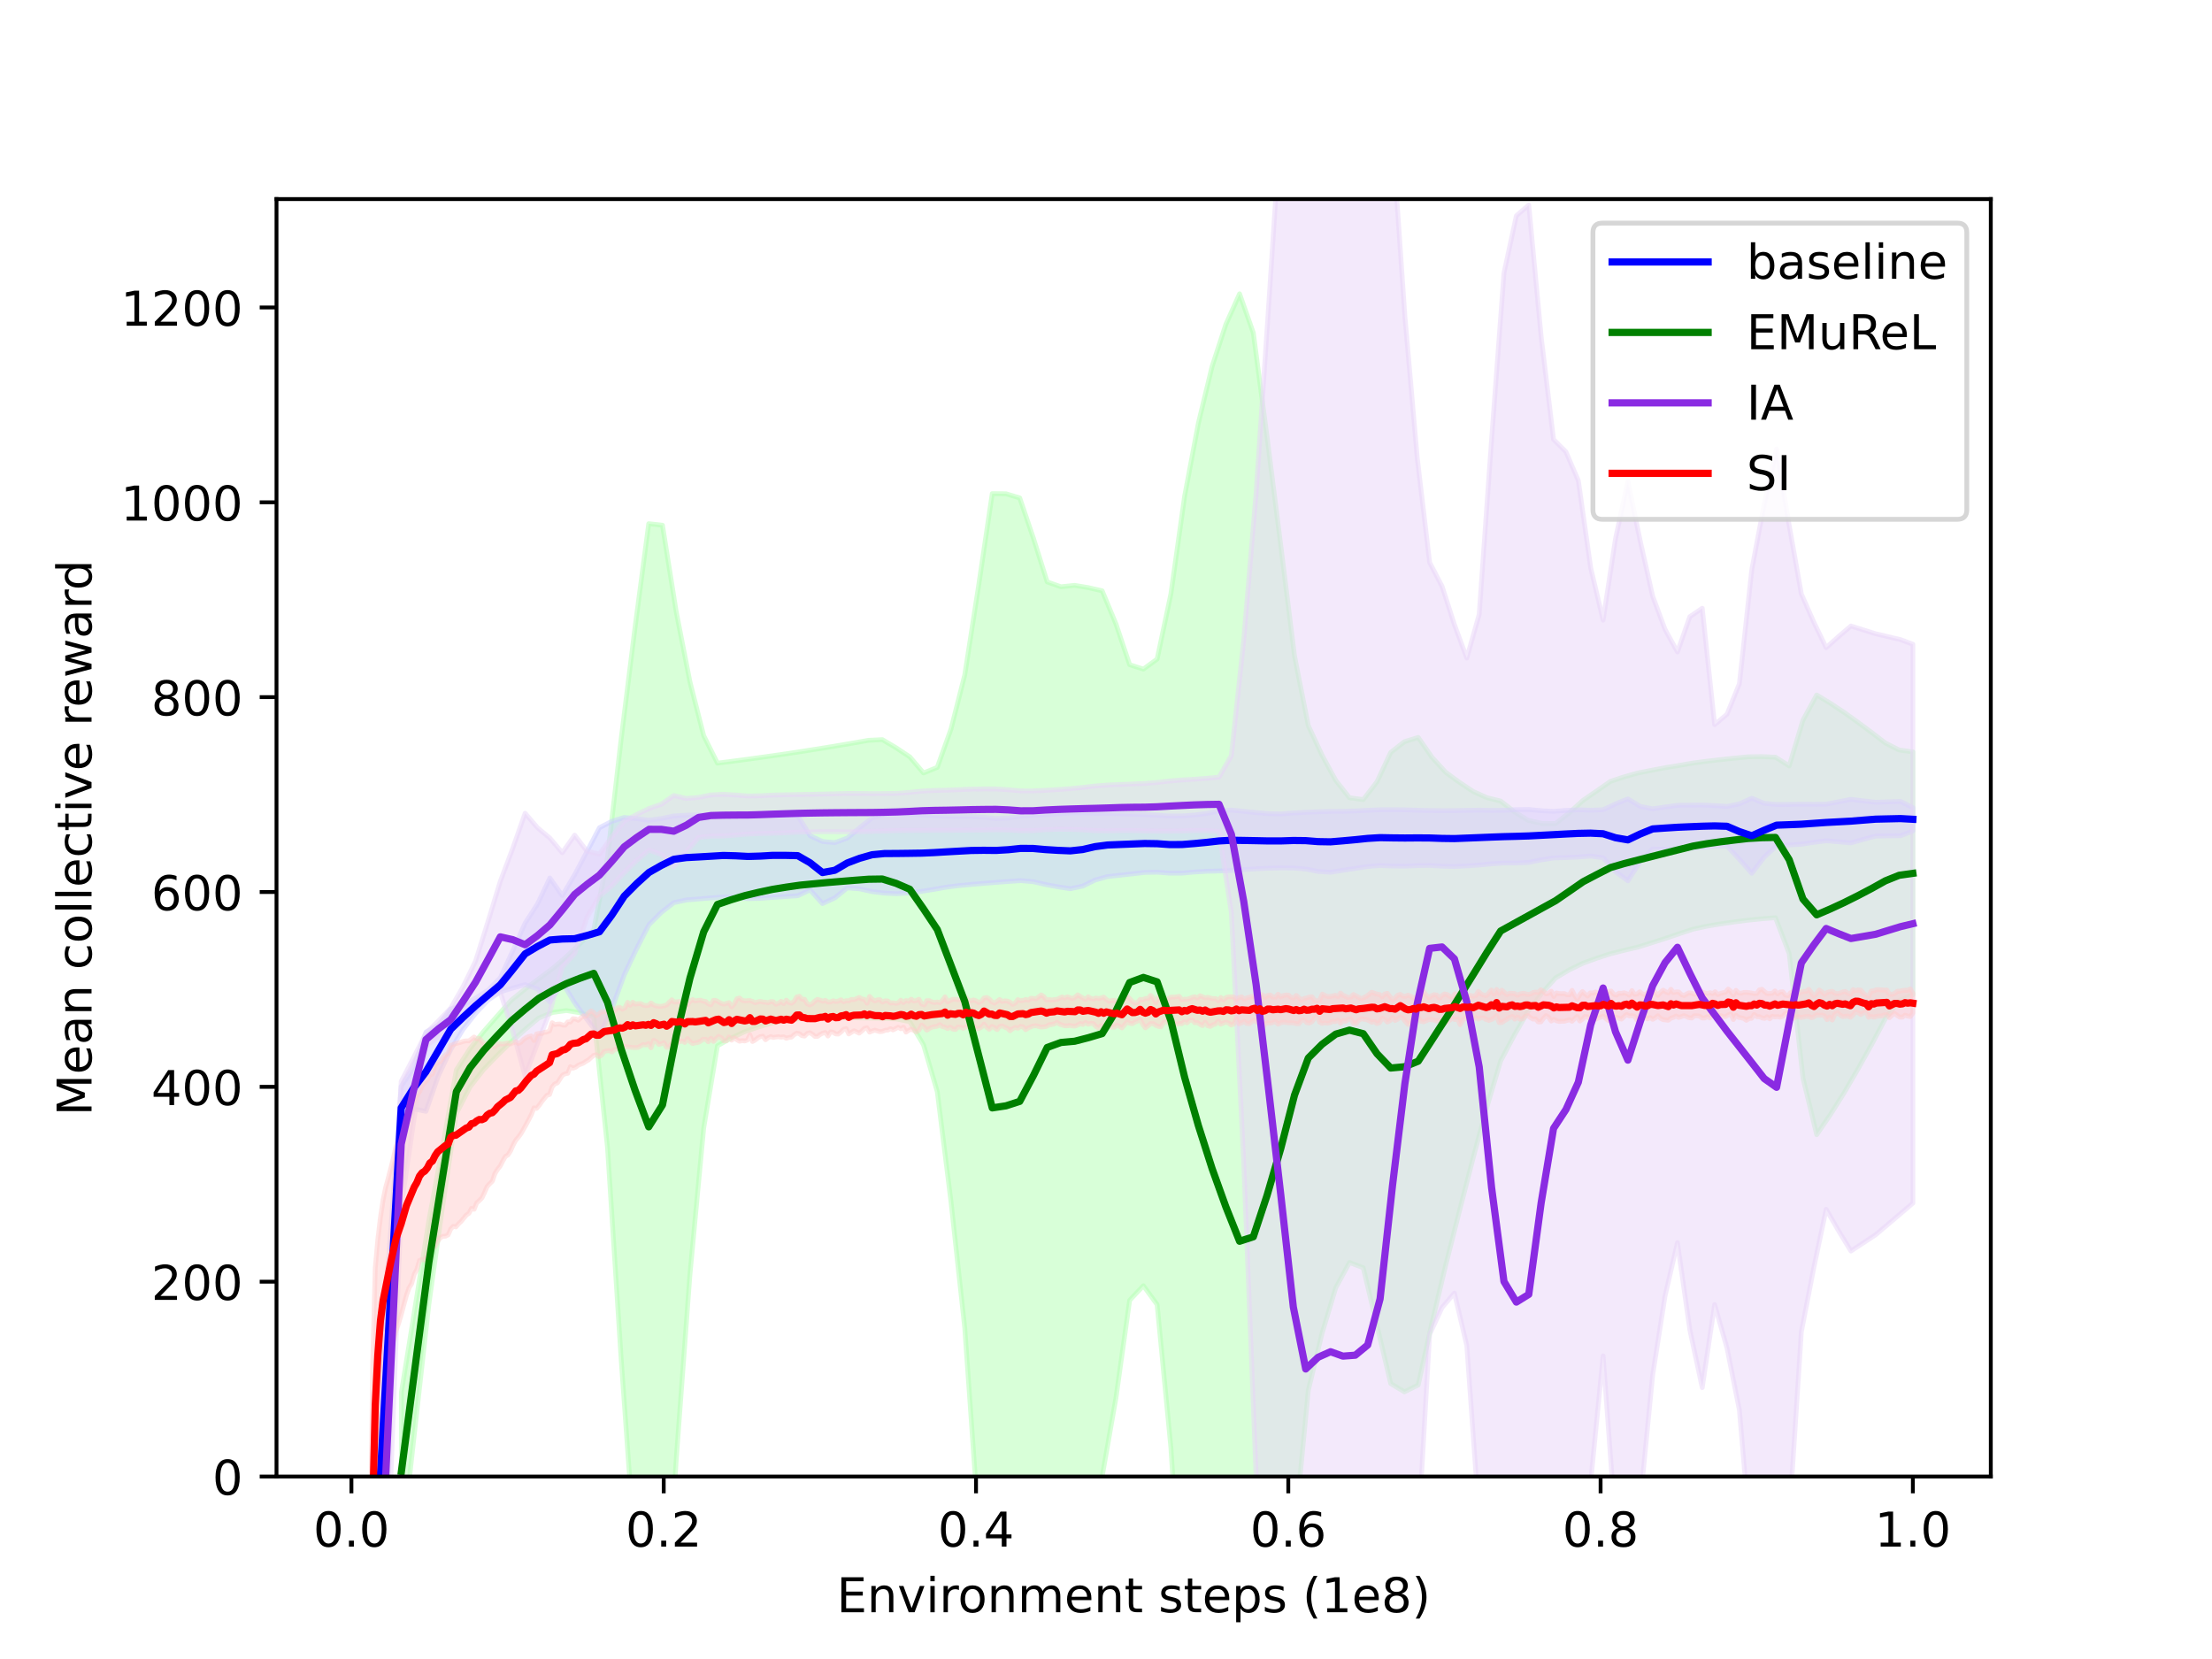 <?xml version="1.0" encoding="utf-8" standalone="no"?>
<!DOCTYPE svg PUBLIC "-//W3C//DTD SVG 1.1//EN"
  "http://www.w3.org/Graphics/SVG/1.1/DTD/svg11.dtd">
<!-- Created with matplotlib (https://matplotlib.org/) -->
<svg height="345.6pt" version="1.1" viewBox="0 0 460.8 345.6" width="460.8pt" xmlns="http://www.w3.org/2000/svg" xmlns:xlink="http://www.w3.org/1999/xlink">
 <defs>
  <style type="text/css">
*{stroke-linecap:butt;stroke-linejoin:round;}
  </style>
 </defs>
 <g id="figure_1">
  <g id="patch_1">
   <path d="M 0 345.6 
L 460.8 345.6 
L 460.8 0 
L 0 0 
z
" style="fill:#ffffff;"/>
  </g>
  <g id="axes_1">
   <g id="patch_2">
    <path d="M 57.6 307.584 
L 414.72 307.584 
L 414.72 41.472 
L 57.6 41.472 
z
" style="fill:#ffffff;"/>
   </g>
   <g id="PolyCollection_1">
    <path clip-path="url(#p2e2edbab78)" d="M 83.617 290.063 
L 83.617 322.99 
L 86.48 297.232 
L 89.342 271.706 
L 92.204 251.325 
L 95.067 231.959 
L 97.929 226.409 
L 100.792 222.757 
L 103.654 219.817 
L 106.517 217.011 
L 109.379 214.473 
L 112.242 212.061 
L 115.104 210.918 
L 117.967 210.517 
L 120.829 210.976 
L 123.692 211.863 
L 126.554 239.039 
L 129.416 283.358 
L 132.279 323.367 
L 135.141 360.385 
L 138.004 350.957 
L 140.866 304.126 
L 143.729 265.494 
L 146.591 234.999 
L 149.454 217.861 
L 152.316 216.253 
L 155.179 214.901 
L 158.041 213.923 
L 160.903 213.108 
L 163.766 212.587 
L 166.628 212.194 
L 169.491 212.085 
L 172.353 212.006 
L 175.216 212.005 
L 178.078 212.023 
L 180.941 212.1 
L 183.803 212.155 
L 186.666 212.254 
L 189.528 212.834 
L 192.39 217.669 
L 195.253 227.424 
L 198.115 250.374 
L 200.978 276.65 
L 203.84 317.244 
L 206.703 358.754 
L 209.565 357.871 
L 212.428 355.15 
L 215.29 335.935 
L 218.153 315.189 
L 221.015 312.097 
L 223.877 311.876 
L 226.74 309.921 
L 229.602 307.56 
L 232.465 291.259 
L 235.327 270.872 
L 238.19 267.841 
L 241.052 271.771 
L 243.915 301.531 
L 246.777 345.455 
L 249.64 380.767 
L 252.502 410.531 
L 255.364 435.199 
L 258.227 455.941 
L 261.089 445.963 
L 263.952 407.021 
L 266.814 364.774 
L 269.677 319.554 
L 272.539 289.673 
L 275.402 277.78 
L 278.264 268.263 
L 281.127 263.004 
L 283.989 264.098 
L 286.851 276.132 
L 289.714 288.234 
L 292.576 289.949 
L 295.439 288.521 
L 298.301 275.581 
L 301.164 263.564 
L 304.026 252.29 
L 306.889 241.202 
L 309.751 230.604 
L 312.614 221.015 
L 315.476 215.618 
L 318.339 210.672 
L 321.201 206.892 
L 324.063 203.718 
L 326.926 202.035 
L 329.788 200.646 
L 332.651 199.613 
L 335.513 198.69 
L 338.376 197.96 
L 341.238 197.291 
L 344.101 196.393 
L 346.963 195.486 
L 349.826 194.507 
L 352.688 193.564 
L 355.55 192.949 
L 358.413 192.467 
L 361.275 192.056 
L 364.138 191.688 
L 367 191.407 
L 369.863 191.172 
L 372.725 198.649 
L 375.588 224.555 
L 378.45 236.376 
L 381.313 232.177 
L 384.175 227.634 
L 387.037 222.717 
L 389.9 217.592 
L 392.762 212.201 
L 395.625 208.44 
L 398.487 207.246 
L 398.487 156.621 
L 398.487 156.621 
L 395.625 156.238 
L 392.762 154.783 
L 389.9 152.584 
L 387.037 150.461 
L 384.175 148.406 
L 381.313 146.514 
L 378.45 144.777 
L 375.588 150.027 
L 372.725 159.551 
L 369.863 157.733 
L 367 157.612 
L 364.138 157.653 
L 361.275 157.944 
L 358.413 158.244 
L 355.55 158.575 
L 352.688 158.949 
L 349.826 159.447 
L 346.963 159.913 
L 344.101 160.458 
L 341.238 161.016 
L 338.376 161.82 
L 335.513 162.754 
L 332.651 164.748 
L 329.788 166.719 
L 326.926 169.291 
L 324.063 171.543 
L 321.201 171.52 
L 318.339 170.891 
L 315.476 169.107 
L 312.614 166.872 
L 309.751 166.174 
L 306.889 164.875 
L 304.026 162.976 
L 301.164 160.876 
L 298.301 157.739 
L 295.439 153.62 
L 292.576 154.501 
L 289.714 156.741 
L 286.851 162.861 
L 283.989 166.573 
L 281.127 166.186 
L 278.264 162.579 
L 275.402 157.31 
L 272.539 151.149 
L 269.677 136.677 
L 266.814 113.682 
L 263.952 91.002 
L 261.089 69.338 
L 258.227 61.209 
L 255.364 67.587 
L 252.502 76.333 
L 249.64 88.175 
L 246.777 103.377 
L 243.915 123.744 
L 241.052 137.303 
L 238.19 139.386 
L 235.327 138.474 
L 232.465 129.95 
L 229.602 123.077 
L 226.74 122.417 
L 223.877 121.937 
L 221.015 122.233 
L 218.153 121.225 
L 215.29 112.156 
L 212.428 103.726 
L 209.565 102.857 
L 206.703 102.832 
L 203.84 122.173 
L 200.978 140.599 
L 198.115 151.86 
L 195.253 159.855 
L 192.39 161.027 
L 189.528 157.669 
L 186.666 155.769 
L 183.803 154.077 
L 180.941 154.217 
L 178.078 154.728 
L 175.216 155.211 
L 172.353 155.684 
L 169.491 156.145 
L 166.628 156.601 
L 163.766 157.029 
L 160.903 157.444 
L 158.041 157.845 
L 155.179 158.237 
L 152.316 158.613 
L 149.454 158.975 
L 146.591 153.254 
L 143.729 142.048 
L 140.866 127.427 
L 138.004 109.411 
L 135.141 109.098 
L 132.279 130.79 
L 129.416 153.795 
L 126.554 178.561 
L 123.692 193.674 
L 120.829 196.585 
L 117.967 199.314 
L 115.104 201.756 
L 112.242 203.884 
L 109.379 206.036 
L 106.517 208.351 
L 103.654 211.569 
L 100.792 214.831 
L 97.929 218.405 
L 95.067 222.871 
L 92.204 238.857 
L 89.342 254.236 
L 86.48 272.265 
L 83.617 290.063 
z
" style="fill:#b3ffb3;fill-opacity:0.5;stroke:#b3ffb3;stroke-opacity:0.5;"/>
   </g>
   <g id="PolyCollection_2">
    <defs>
     <path d="M 78.413 -54.589 
L 78.413 7.267 
L 80.994 -54.728 
L 83.575 -110.332 
L 86.156 -114.591 
L 88.738 -114.084 
L 91.319 -121.47 
L 93.9 -126.977 
L 96.481 -131.196 
L 99.063 -134.473 
L 101.644 -137.236 
L 104.225 -138.985 
L 106.806 -139.766 
L 109.388 -140.491 
L 111.969 -139.581 
L 114.55 -136.864 
L 117.131 -140.939 
L 119.713 -136.705 
L 122.294 -133.207 
L 124.875 -129.816 
L 127.456 -135.446 
L 130.038 -142.521 
L 132.619 -147.973 
L 135.2 -152.984 
L 137.781 -155.547 
L 140.363 -157.558 
L 142.944 -158.116 
L 145.525 -158.331 
L 148.106 -158.547 
L 150.688 -158.763 
L 153.269 -158.633 
L 155.85 -158.393 
L 158.431 -158.47 
L 161.013 -158.651 
L 163.594 -158.83 
L 166.175 -159.001 
L 168.756 -160.225 
L 171.338 -157.363 
L 173.919 -158.555 
L 176.5 -160.645 
L 179.081 -160.441 
L 181.663 -159.863 
L 184.244 -159.549 
L 186.825 -159.429 
L 189.406 -159.599 
L 191.988 -159.917 
L 194.569 -160.328 
L 197.15 -160.792 
L 199.731 -161.118 
L 202.313 -161.356 
L 204.894 -161.575 
L 207.475 -161.78 
L 210.056 -161.974 
L 212.637 -162.155 
L 215.219 -161.934 
L 217.8 -161.348 
L 220.381 -160.861 
L 222.962 -160.463 
L 225.544 -161.009 
L 228.125 -162.277 
L 230.706 -162.987 
L 233.287 -163.273 
L 235.869 -163.559 
L 238.45 -163.859 
L 241.031 -163.909 
L 243.612 -163.705 
L 246.194 -163.707 
L 248.775 -163.942 
L 251.356 -164.096 
L 253.937 -164.154 
L 256.519 -164.269 
L 259.1 -164.457 
L 261.681 -164.617 
L 264.262 -164.737 
L 266.844 -164.795 
L 269.425 -164.775 
L 272.006 -164.572 
L 274.587 -164.059 
L 277.169 -163.891 
L 279.75 -164.308 
L 282.331 -164.691 
L 284.912 -165.086 
L 287.494 -165.3 
L 290.075 -165.191 
L 292.656 -165.158 
L 295.237 -165.28 
L 297.819 -165.314 
L 300.4 -165.16 
L 302.981 -165.088 
L 305.562 -165.223 
L 308.144 -165.395 
L 310.725 -165.651 
L 313.306 -165.823 
L 315.887 -165.819 
L 318.469 -165.947 
L 321.05 -166.467 
L 323.631 -166.874 
L 326.212 -166.957 
L 328.794 -167.068 
L 331.375 -167.265 
L 333.956 -166.915 
L 336.537 -164.035 
L 339.119 -162.106 
L 341.7 -166.133 
L 344.281 -168.743 
L 346.862 -168.707 
L 349.444 -168.693 
L 352.025 -168.876 
L 354.606 -169.062 
L 357.187 -169.324 
L 359.769 -169.334 
L 362.35 -166.584 
L 364.931 -163.672 
L 367.512 -167.035 
L 370.094 -169.406 
L 372.675 -169.574 
L 375.256 -169.739 
L 377.837 -170.12 
L 380.419 -170.449 
L 383 -170.234 
L 385.581 -170.01 
L 388.162 -170.736 
L 390.744 -171.441 
L 393.325 -171.473 
L 395.906 -171.5 
L 398.487 -172.503 
L 398.487 -177.355 
L 398.487 -177.355 
L 395.906 -178.649 
L 393.325 -178.557 
L 390.744 -178.468 
L 388.162 -178.764 
L 385.581 -179.075 
L 383 -178.57 
L 380.419 -178.081 
L 377.837 -178.049 
L 375.256 -178.064 
L 372.675 -178.026 
L 370.094 -178.004 
L 367.512 -178.256 
L 364.931 -179.311 
L 362.35 -178.141 
L 359.769 -177.613 
L 357.187 -177.777 
L 354.606 -177.905 
L 352.025 -177.878 
L 349.444 -177.836 
L 346.862 -177.49 
L 344.281 -177.101 
L 341.7 -177.608 
L 339.119 -179.17 
L 336.537 -178.132 
L 333.956 -176.917 
L 331.375 -176.82 
L 328.794 -176.909 
L 326.212 -176.778 
L 323.631 -176.58 
L 321.05 -176.718 
L 318.469 -176.973 
L 315.887 -176.938 
L 313.306 -176.804 
L 310.725 -176.786 
L 308.144 -176.831 
L 305.562 -176.796 
L 302.981 -176.726 
L 300.4 -176.722 
L 297.819 -176.752 
L 295.237 -176.817 
L 292.656 -176.9 
L 290.075 -176.919 
L 287.494 -176.908 
L 284.912 -176.806 
L 282.331 -176.665 
L 279.75 -176.58 
L 277.169 -176.57 
L 274.587 -176.492 
L 272.006 -176.388 
L 269.425 -176.243 
L 266.844 -176.047 
L 264.262 -176.097 
L 261.681 -176.328 
L 259.1 -176.582 
L 256.519 -176.851 
L 253.937 -176.676 
L 251.356 -176.143 
L 248.775 -175.803 
L 246.194 -175.628 
L 243.612 -175.621 
L 241.031 -175.775 
L 238.45 -175.903 
L 235.869 -176.004 
L 233.287 -176.082 
L 230.706 -176.151 
L 228.125 -176.18 
L 225.544 -176.248 
L 222.962 -176.237 
L 220.381 -176.05 
L 217.8 -175.884 
L 215.219 -175.76 
L 212.637 -175.574 
L 210.056 -175.207 
L 207.475 -175.099 
L 204.894 -175.358 
L 202.313 -175.502 
L 199.731 -175.461 
L 197.15 -175.496 
L 194.569 -175.651 
L 191.988 -175.835 
L 189.406 -176.072 
L 186.825 -176.18 
L 184.244 -176.032 
L 181.663 -175.218 
L 179.081 -173.164 
L 176.5 -171.004 
L 173.919 -170.062 
L 171.338 -170.3 
L 168.756 -171.508 
L 166.175 -175.707 
L 163.594 -175.994 
L 161.013 -176.18 
L 158.431 -176.06 
L 155.85 -175.977 
L 153.269 -176.012 
L 150.688 -176.023 
L 148.106 -175.925 
L 145.525 -175.837 
L 142.944 -175.781 
L 140.363 -175.624 
L 137.781 -175.09 
L 135.2 -174.726 
L 132.619 -175.058 
L 130.038 -175.309 
L 127.456 -174.499 
L 124.875 -173.172 
L 122.294 -168.244 
L 119.713 -163.393 
L 117.131 -159.04 
L 114.55 -162.704 
L 111.969 -157.282 
L 109.388 -153.295 
L 106.806 -147.494 
L 104.225 -141.925 
L 101.644 -139.3 
L 99.063 -137.663 
L 96.481 -136.175 
L 93.9 -135.428 
L 91.319 -132.042 
L 88.738 -130.603 
L 86.156 -123.243 
L 83.575 -119.28 
L 80.994 -83.738 
L 78.413 -54.589 
z
" id="m4ec5a6725a" style="stroke:#ccccff;stroke-opacity:0.5;"/>
    </defs>
    <g clip-path="url(#p2e2edbab78)">
     <use style="fill:#ccccff;fill-opacity:0.5;stroke:#ccccff;stroke-opacity:0.5;" x="0" xlink:href="#m4ec5a6725a" y="345.6"/>
    </g>
   </g>
   <g id="PolyCollection_3">
    <path clip-path="url(#p2e2edbab78)" d="M 78.413 307.669 
L 78.413 390.433 
L 80.994 319.009 
L 83.575 251.426 
L 86.156 233.842 
L 88.738 217.901 
L 91.319 216.011 
L 93.9 214.818 
L 96.481 211.606 
L 99.063 208.992 
L 101.644 207.785 
L 104.225 206.74 
L 106.806 214.747 
L 109.388 224.189 
L 111.969 217.372 
L 114.55 210.771 
L 117.131 201.47 
L 119.713 198.664 
L 122.294 191.12 
L 124.875 186.685 
L 127.456 184.53 
L 130.038 181.788 
L 132.619 179.262 
L 135.2 177.094 
L 137.781 178.009 
L 140.363 180.594 
L 142.944 177.507 
L 145.525 174.461 
L 148.106 174.18 
L 150.688 174.162 
L 153.269 173.962 
L 155.85 173.736 
L 158.431 173.634 
L 161.013 173.58 
L 163.594 173.47 
L 166.175 173.354 
L 168.756 173.29 
L 171.338 173.25 
L 173.919 173.255 
L 176.5 173.286 
L 179.081 173.25 
L 181.663 173.189 
L 184.244 173.113 
L 186.825 173.029 
L 189.406 172.991 
L 191.988 172.985 
L 194.569 172.972 
L 197.15 172.96 
L 199.731 172.947 
L 202.313 172.935 
L 204.894 172.902 
L 207.475 172.861 
L 210.056 172.899 
L 212.637 173.054 
L 215.219 173.031 
L 217.8 172.838 
L 220.381 172.751 
L 222.962 172.766 
L 225.544 172.871 
L 228.125 173.044 
L 230.706 173.089 
L 233.287 173.018 
L 235.869 173.022 
L 238.45 173.096 
L 241.031 173.139 
L 243.612 173.148 
L 246.194 173.108 
L 248.775 173.016 
L 251.356 173.044 
L 253.937 173.208 
L 256.519 190.169 
L 259.1 242.358 
L 261.681 307.697 
L 264.262 389.781 
L 266.844 473.841 
L 269.425 560.659 
L 272.006 609.371 
L 274.587 600.527 
L 277.169 596.425 
L 279.75 599.992 
L 282.331 599.2 
L 284.912 590.851 
L 287.494 554.442 
L 290.075 465.833 
L 292.656 385.761 
L 295.237 322.752 
L 297.819 277.953 
L 300.4 272.401 
L 302.981 269.37 
L 305.562 280.306 
L 308.144 316.534 
L 310.725 403.266 
L 313.306 477.044 
L 315.887 497.56 
L 318.469 496.582 
L 321.05 431.019 
L 323.631 378.592 
L 326.212 368.15 
L 328.794 350.763 
L 331.375 308.667 
L 333.956 282.456 
L 336.537 317.627 
L 339.119 341.389 
L 341.7 312.851 
L 344.281 286.433 
L 346.862 269.961 
L 349.444 258.86 
L 352.025 277.037 
L 354.606 289.075 
L 357.187 271.765 
L 359.769 280.828 
L 362.35 293.749 
L 364.931 324.082 
L 367.512 344.325 
L 370.094 359.486 
L 372.675 317.186 
L 375.256 277.427 
L 377.837 264.152 
L 380.419 251.917 
L 383 256.386 
L 385.581 260.616 
L 388.162 258.921 
L 390.744 257.216 
L 393.325 255.028 
L 395.906 252.843 
L 398.487 250.635 
L 398.487 134.212 
L 398.487 134.212 
L 395.906 133.238 
L 393.325 132.632 
L 390.744 132.025 
L 388.162 131.219 
L 385.581 130.407 
L 383 132.608 
L 380.419 134.925 
L 377.837 129.579 
L 375.256 123.739 
L 372.675 109.197 
L 370.094 93.519 
L 367.512 105.037 
L 364.931 118.664 
L 362.35 142.431 
L 359.769 148.792 
L 357.187 150.963 
L 354.606 126.712 
L 352.025 128.464 
L 349.444 135.818 
L 346.862 131.121 
L 344.281 124.201 
L 341.7 112.755 
L 339.119 100.304 
L 336.537 112.251 
L 333.956 129.189 
L 331.375 118.32 
L 328.794 100.13 
L 326.212 94.127 
L 323.631 91.549 
L 321.05 70.127 
L 318.469 42.708 
L 315.887 44.939 
L 313.306 56.892 
L 310.725 91.559 
L 308.144 127.98 
L 305.562 137.087 
L 302.981 130.127 
L 300.4 122.13 
L 297.819 117.177 
L 295.237 95.395 
L 292.656 65.813 
L 290.075 28.261 
L 287.494 -13.284 
L 284.912 -30.473 
L 282.331 -34.57 
L 279.75 -34.974 
L 277.169 -33.248 
L 274.587 -35.039 
L 272.006 -39.005 
L 269.425 -16.103 
L 266.844 24.584 
L 264.262 64.042 
L 261.681 102.608 
L 259.1 133.248 
L 256.519 157.418 
L 253.937 161.894 
L 251.356 162.138 
L 248.775 162.332 
L 246.194 162.48 
L 243.612 162.704 
L 241.031 163.003 
L 238.45 163.207 
L 235.869 163.318 
L 233.287 163.428 
L 230.706 163.537 
L 228.125 163.737 
L 225.544 164.037 
L 222.962 164.292 
L 220.381 164.484 
L 217.8 164.636 
L 215.219 164.761 
L 212.637 164.759 
L 210.056 164.528 
L 207.475 164.352 
L 204.894 164.348 
L 202.313 164.389 
L 199.731 164.508 
L 197.15 164.606 
L 194.569 164.67 
L 191.988 164.805 
L 189.406 165.078 
L 186.825 165.266 
L 184.244 165.309 
L 181.663 165.325 
L 179.081 165.29 
L 176.5 165.285 
L 173.919 165.36 
L 171.338 165.421 
L 168.756 165.473 
L 166.175 165.52 
L 163.594 165.568 
L 161.013 165.63 
L 158.431 165.771 
L 155.85 165.823 
L 153.269 165.62 
L 150.688 165.471 
L 148.106 165.596 
L 145.525 166.117 
L 142.944 166.333 
L 140.363 165.721 
L 137.781 167.533 
L 135.2 168.427 
L 132.619 169.694 
L 130.038 171.028 
L 127.456 174.34 
L 124.875 177.916 
L 122.294 177.332 
L 119.713 173.979 
L 117.131 177.645 
L 114.55 174.585 
L 111.969 172.428 
L 109.388 169.416 
L 106.806 176.748 
L 104.225 183.588 
L 101.644 192.041 
L 99.063 200.229 
L 96.481 205.515 
L 93.9 210.007 
L 91.319 212.68 
L 88.738 215.215 
L 86.156 220.335 
L 83.575 225.27 
L 80.994 268.39 
L 78.413 307.669 
z
" style="fill:#e8d5f9;fill-opacity:0.5;stroke:#e8d5f9;stroke-opacity:0.5;"/>
   </g>
   <g id="PolyCollection_4">
    <path clip-path="url(#p2e2edbab78)" d="M 73.833 733.046 
L 73.833 771.018 
L 74.375 753.909 
L 74.917 697.631 
L 75.459 627.43 
L 76.001 549.386 
L 76.543 472.321 
L 77.085 404.318 
L 77.627 345.168 
L 78.169 321.279 
L 78.711 306.325 
L 79.253 296.614 
L 79.795 292.012 
L 80.337 288.877 
L 80.879 285.237 
L 81.421 282.403 
L 81.963 279.326 
L 82.505 277.165 
L 83.047 275.638 
L 83.589 273.805 
L 84.131 271.802 
L 84.673 269.835 
L 85.215 268.278 
L 85.757 267.382 
L 86.299 265.422 
L 86.841 264.484 
L 87.383 262.58 
L 87.925 262.389 
L 88.467 262.512 
L 89.009 261.682 
L 89.551 260.635 
L 90.093 260.037 
L 90.635 259.657 
L 91.177 258.557 
L 91.719 257.844 
L 92.261 257.541 
L 92.803 257.527 
L 93.345 257.257 
L 93.887 256.024 
L 94.429 255.462 
L 94.971 255.583 
L 95.512 254.951 
L 96.054 254.436 
L 96.596 253.782 
L 97.138 253.125 
L 97.68 252.751 
L 98.222 251.719 
L 98.764 251.917 
L 99.306 250.584 
L 99.848 250.109 
L 100.39 249.557 
L 100.932 248.435 
L 101.474 247.181 
L 102.016 246.586 
L 102.558 246.065 
L 103.1 244.474 
L 103.642 243.612 
L 104.184 242.923 
L 104.726 241.869 
L 105.268 240.922 
L 105.81 240.597 
L 106.352 239.744 
L 106.894 238.524 
L 107.436 237.521 
L 107.978 236.905 
L 108.52 236.155 
L 109.062 235.229 
L 109.604 234.254 
L 110.146 233.242 
L 110.688 232.21 
L 111.23 230.795 
L 111.772 230.905 
L 112.314 230.278 
L 112.856 229.493 
L 113.398 228.806 
L 113.94 228.155 
L 114.482 228.007 
L 115.024 226.408 
L 115.566 225.798 
L 116.108 225.597 
L 116.65 224.764 
L 117.192 223.959 
L 117.734 223.695 
L 118.276 223.583 
L 118.818 222.216 
L 119.36 222.529 
L 119.902 222.325 
L 120.444 221.918 
L 120.986 221.678 
L 121.528 221.478 
L 122.07 221.097 
L 122.612 220.791 
L 123.154 220.285 
L 123.696 219.845 
L 124.238 219.719 
L 124.78 220.125 
L 125.322 219.807 
L 125.864 219.049 
L 126.406 218.917 
L 126.948 218.865 
L 127.49 219.139 
L 128.032 218.612 
L 128.574 218.521 
L 129.116 218.404 
L 129.658 218.123 
L 130.2 217.998 
L 130.742 218.101 
L 131.284 218.151 
L 131.826 218.216 
L 132.368 218.222 
L 132.91 218.201 
L 133.452 217.895 
L 133.994 217.592 
L 134.536 217.69 
L 135.078 217.378 
L 135.62 218.274 
L 136.162 216.719 
L 136.704 216.956 
L 137.246 217.573 
L 137.788 217.412 
L 138.33 217.205 
L 138.872 218.21 
L 139.414 218.138 
L 139.956 217.335 
L 140.498 217.08 
L 141.04 217.199 
L 141.582 216.994 
L 142.124 216.85 
L 142.666 217.169 
L 143.208 216.36 
L 143.75 217.002 
L 144.292 217.389 
L 144.834 217.253 
L 145.376 217.171 
L 145.918 216.907 
L 146.46 216.493 
L 147.002 216.497 
L 147.544 217.029 
L 148.086 216.302 
L 148.628 216.949 
L 149.17 216.369 
L 149.712 215.888 
L 150.254 216.19 
L 150.796 216.845 
L 151.338 216.788 
L 151.88 215.988 
L 152.422 216.679 
L 152.964 216.199 
L 153.506 216.606 
L 154.048 216.91 
L 154.59 216.772 
L 155.132 216.86 
L 155.674 216.657 
L 156.216 215.58 
L 156.758 216.962 
L 157.3 216.668 
L 157.842 216.235 
L 158.384 215.944 
L 158.926 215.856 
L 159.468 216.597 
L 160.01 216.185 
L 160.552 215.942 
L 161.094 216.129 
L 161.636 216.02 
L 162.178 215.973 
L 162.72 216.058 
L 163.262 215.983 
L 163.804 216.289 
L 164.346 216.113 
L 164.888 216.052 
L 165.43 215.547 
L 165.972 215.212 
L 166.514 215.33 
L 167.056 215.739 
L 167.598 215.837 
L 168.14 215.294 
L 168.682 215.121 
L 169.224 215.428 
L 169.766 215.898 
L 170.308 215.898 
L 170.85 215.498 
L 171.392 215.222 
L 171.934 215.082 
L 172.476 215.823 
L 173.018 214.961 
L 173.56 215.037 
L 174.102 215.384 
L 174.644 215.409 
L 175.186 214.987 
L 175.728 214.435 
L 176.27 214.281 
L 176.812 215.389 
L 177.354 215.048 
L 177.896 214.725 
L 178.438 214.948 
L 178.98 215.222 
L 179.522 214.784 
L 180.064 214.25 
L 180.606 214.116 
L 181.148 215.004 
L 181.69 214.777 
L 182.232 214.607 
L 182.774 214.754 
L 183.316 214.912 
L 183.858 214.851 
L 184.4 214.606 
L 184.942 214.588 
L 185.484 214.293 
L 186.026 214.548 
L 186.568 214.282 
L 187.11 213.977 
L 187.652 214.307 
L 188.194 213.979 
L 188.736 215.001 
L 189.277 214.647 
L 189.819 214.396 
L 190.361 214.658 
L 190.903 214.971 
L 191.445 214.584 
L 191.987 213.528 
L 192.529 213.957 
L 193.071 214.605 
L 193.613 214.251 
L 194.155 213.993 
L 194.697 213.873 
L 195.239 213.797 
L 195.781 213.447 
L 196.323 213.866 
L 196.865 213.984 
L 197.407 214.276 
L 197.949 213.961 
L 198.491 214.386 
L 199.033 214.453 
L 199.575 213.936 
L 200.117 213.985 
L 200.659 214.216 
L 201.201 213.93 
L 201.743 213.801 
L 202.285 213.438 
L 202.827 213.797 
L 203.369 214.274 
L 203.911 214.251 
L 204.453 213.987 
L 204.995 213.333 
L 205.537 214.013 
L 206.079 214.418 
L 206.621 213.814 
L 207.163 214.076 
L 207.705 214.485 
L 208.247 213.825 
L 208.789 213.701 
L 209.331 213.992 
L 209.873 214.222 
L 210.415 214.725 
L 210.957 214.282 
L 211.499 214.044 
L 212.041 214.203 
L 212.583 213.82 
L 213.125 213.918 
L 213.667 214.498 
L 214.209 214.146 
L 214.751 213.903 
L 215.293 213.714 
L 215.835 213.665 
L 216.377 213.836 
L 216.919 213.957 
L 217.461 213.912 
L 218.003 213.806 
L 218.545 213.471 
L 219.087 213.423 
L 219.629 213.291 
L 220.171 212.963 
L 220.713 213.339 
L 221.255 213.527 
L 221.797 213.695 
L 222.339 213.695 
L 222.881 213.61 
L 223.423 213.729 
L 223.965 213.76 
L 224.507 213.522 
L 225.049 213.215 
L 225.591 213.412 
L 226.133 212.985 
L 226.675 213.354 
L 227.217 213.179 
L 227.759 213.236 
L 228.301 213.828 
L 228.843 214.17 
L 229.385 213.623 
L 229.927 214.44 
L 230.469 213.387 
L 231.011 213.315 
L 231.553 213.943 
L 232.095 214.005 
L 232.637 213.527 
L 233.179 213.785 
L 233.721 214.139 
L 234.263 213.472 
L 234.805 212.864 
L 235.347 213.15 
L 235.889 213.254 
L 236.431 212.929 
L 236.973 212.695 
L 237.515 212.347 
L 238.057 213.37 
L 238.599 214.119 
L 239.141 213.71 
L 239.683 213.241 
L 240.225 213.235 
L 240.767 213.591 
L 241.309 213.822 
L 241.851 213.893 
L 242.393 213.013 
L 242.935 212.748 
L 243.477 213.087 
L 244.019 213.179 
L 244.561 213.194 
L 245.103 213.367 
L 245.645 213.215 
L 246.187 213.247 
L 246.729 212.836 
L 247.271 213.075 
L 247.813 212.544 
L 248.355 212.487 
L 248.897 213.045 
L 249.439 213.02 
L 249.981 213.39 
L 250.523 213.649 
L 251.065 212.937 
L 251.607 213.697 
L 252.149 213.818 
L 252.691 213.485 
L 253.233 213.303 
L 253.775 212.682 
L 254.317 213.338 
L 254.859 213.115 
L 255.401 212.909 
L 255.943 213.116 
L 256.485 213.532 
L 257.027 213.28 
L 257.569 212.212 
L 258.111 213.286 
L 258.653 213.065 
L 259.195 212.75 
L 259.737 213.206 
L 260.279 213.246 
L 260.821 212.788 
L 261.363 212.51 
L 261.905 212.992 
L 262.447 213.198 
L 262.989 214.11 
L 263.531 213.306 
L 264.073 213.063 
L 264.615 213.149 
L 265.157 212.999 
L 265.699 212.8 
L 266.241 213.35 
L 266.783 213.045 
L 267.325 212.942 
L 267.867 212.97 
L 268.409 213.085 
L 268.951 213.059 
L 269.493 213.084 
L 270.035 213.246 
L 270.577 213.249 
L 271.119 212.595 
L 271.661 212.455 
L 272.203 213.026 
L 272.745 213.131 
L 273.287 212.832 
L 273.829 212.122 
L 274.371 211.596 
L 274.913 212.96 
L 275.455 213.189 
L 275.997 213.056 
L 276.539 213.153 
L 277.081 213.029 
L 277.623 212.758 
L 278.165 212.828 
L 278.707 212.51 
L 279.249 213.154 
L 279.791 212.612 
L 280.333 212.753 
L 280.875 212.344 
L 281.417 212.271 
L 281.959 213.177 
L 282.501 213.223 
L 283.043 212.558 
L 283.584 212.231 
L 284.126 212.317 
L 284.668 212.382 
L 285.21 212.646 
L 285.752 212.948 
L 286.294 212.803 
L 286.836 213.236 
L 287.378 213.019 
L 287.92 212.119 
L 288.462 212.355 
L 289.004 212.913 
L 289.546 212.635 
L 290.088 211.952 
L 290.63 212.582 
L 291.172 212.303 
L 291.714 211.847 
L 292.256 212.158 
L 292.798 212.831 
L 293.34 213.417 
L 293.882 213.084 
L 294.424 212.209 
L 294.966 212.737 
L 295.508 212.083 
L 296.05 212.764 
L 296.592 212.87 
L 297.134 212.612 
L 297.676 212.384 
L 298.218 212.423 
L 298.76 212.504 
L 299.302 212.705 
L 299.844 212.583 
L 300.386 213.113 
L 300.928 213.094 
L 301.47 212.881 
L 302.012 212.514 
L 302.554 212.132 
L 303.096 212.394 
L 303.638 212.259 
L 304.18 213.462 
L 304.722 212.479 
L 305.264 212.079 
L 305.806 212.068 
L 306.348 212.155 
L 306.89 212.331 
L 307.432 211.991 
L 307.974 212.293 
L 308.516 212.027 
L 309.058 212.061 
L 309.6 212.377 
L 310.142 212.577 
L 310.684 212.389 
L 311.226 212.096 
L 311.768 211.592 
L 312.31 213.034 
L 312.852 213.005 
L 313.394 212.63 
L 313.936 212.315 
L 314.478 211.98 
L 315.02 211.733 
L 315.562 212.312 
L 316.104 211.835 
L 316.646 212.33 
L 317.188 212.252 
L 317.73 211.729 
L 318.272 211.543 
L 318.814 211.993 
L 319.356 212.299 
L 319.898 212.264 
L 320.44 212.878 
L 320.982 212.874 
L 321.524 212.153 
L 322.066 211.585 
L 322.608 211.916 
L 323.15 212.704 
L 323.692 212.336 
L 324.234 212.657 
L 324.776 212.791 
L 325.318 212.751 
L 325.86 212.753 
L 326.402 212.592 
L 326.944 212.431 
L 327.486 212.748 
L 328.028 212.174 
L 328.57 211.742 
L 329.112 212.702 
L 329.654 212.309 
L 330.196 211.74 
L 330.738 211.848 
L 331.28 212.391 
L 331.822 212.385 
L 332.364 212.333 
L 332.906 212.099 
L 333.448 211.885 
L 333.99 211.67 
L 334.532 212.186 
L 335.074 212.635 
L 335.616 211.611 
L 336.158 211.891 
L 336.7 211.895 
L 337.242 212.111 
L 337.784 212.302 
L 338.326 211.778 
L 338.868 211.342 
L 339.41 211.642 
L 339.952 211.585 
L 340.494 211.704 
L 341.036 212.519 
L 341.578 212.068 
L 342.12 211.73 
L 342.662 211.957 
L 343.204 212.25 
L 343.746 211.972 
L 344.288 212.346 
L 344.83 212.036 
L 345.372 211.6 
L 345.914 212.129 
L 346.456 212.412 
L 346.998 212.478 
L 347.54 212.539 
L 348.082 212.109 
L 348.624 211.939 
L 349.166 211.639 
L 349.708 211.962 
L 350.25 211.78 
L 350.792 211.579 
L 351.334 211.774 
L 351.876 212.012 
L 352.418 212.084 
L 352.96 211.605 
L 353.502 211.602 
L 354.044 211.674 
L 354.586 212.076 
L 355.128 212.07 
L 355.67 211.8 
L 356.212 212.059 
L 356.754 211.029 
L 357.296 211.693 
L 357.838 211.703 
L 358.38 211.566 
L 358.922 211.756 
L 359.464 211.78 
L 360.006 211.445 
L 360.548 211.201 
L 361.09 212.387 
L 361.632 211.477 
L 362.174 211.936 
L 362.716 212.029 
L 363.258 212.164 
L 363.8 212.553 
L 364.342 212.196 
L 364.884 212.141 
L 365.426 211.324 
L 365.968 211.786 
L 366.51 211.78 
L 367.052 212.045 
L 367.594 212.159 
L 368.136 211.804 
L 368.678 212.228 
L 369.22 211.71 
L 369.762 211.84 
L 370.304 211.775 
L 370.846 211.906 
L 371.388 211.71 
L 371.93 211.132 
L 372.472 210.893 
L 373.014 211.699 
L 373.556 212.155 
L 374.098 211.87 
L 374.64 211.765 
L 375.182 211.971 
L 375.724 211.87 
L 376.266 211.736 
L 376.808 211.74 
L 377.349 212.012 
L 377.891 211.809 
L 378.433 211.423 
L 378.975 211.498 
L 379.517 211.43 
L 380.059 211.63 
L 380.601 212.402 
L 381.143 211.862 
L 381.685 212.497 
L 382.227 211.317 
L 382.769 210.972 
L 383.311 211.41 
L 383.853 211.778 
L 384.395 211.727 
L 384.937 211.64 
L 385.479 211.912 
L 386.021 211.437 
L 386.563 210.746 
L 387.105 210.961 
L 387.647 211.346 
L 388.189 211.003 
L 388.731 210.804 
L 389.273 211.923 
L 389.815 211.736 
L 390.357 211.903 
L 390.899 211.723 
L 391.441 211.666 
L 391.983 211.65 
L 392.525 211.408 
L 393.067 211.358 
L 393.609 211.999 
L 394.151 211.486 
L 394.693 211.107 
L 395.235 211.563 
L 395.777 211.892 
L 396.319 211.893 
L 396.861 211.456 
L 397.403 211.679 
L 397.945 211.769 
L 398.487 211.046 
L 398.487 206.913 
L 398.487 206.913 
L 397.945 206.027 
L 397.403 206.283 
L 396.861 206.278 
L 396.319 206.348 
L 395.777 206.473 
L 395.235 206.497 
L 394.693 206.946 
L 394.151 207.153 
L 393.609 207.107 
L 393.067 206.267 
L 392.525 206.236 
L 391.983 206.23 
L 391.441 206.169 
L 390.899 206.173 
L 390.357 206.418 
L 389.815 206.442 
L 389.273 207.558 
L 388.731 207.33 
L 388.189 206.91 
L 387.647 206.269 
L 387.105 206.209 
L 386.563 206.382 
L 386.021 206.179 
L 385.479 207.099 
L 384.937 206.883 
L 384.395 206.53 
L 383.853 206.646 
L 383.311 206.892 
L 382.769 207.016 
L 382.227 206.9 
L 381.685 206.512 
L 381.143 206.593 
L 380.601 206.762 
L 380.059 207.157 
L 379.517 206.589 
L 378.975 206.246 
L 378.433 206.942 
L 377.891 207.541 
L 377.349 206.81 
L 376.808 206.098 
L 376.266 206.505 
L 375.724 206.545 
L 375.182 206.688 
L 374.64 207.016 
L 374.098 206.719 
L 373.556 206.659 
L 373.014 206.792 
L 372.472 207.414 
L 371.93 207.29 
L 371.388 206.608 
L 370.846 206.662 
L 370.304 207.055 
L 369.762 206.43 
L 369.22 206.912 
L 368.678 206.959 
L 368.136 206.994 
L 367.594 206.589 
L 367.052 206.089 
L 366.51 206.221 
L 365.968 206.965 
L 365.426 206.989 
L 364.884 206.863 
L 364.342 206.787 
L 363.8 206.727 
L 363.258 206.745 
L 362.716 206.912 
L 362.174 206.856 
L 361.632 206.317 
L 361.09 207.265 
L 360.548 206.509 
L 360.006 206.038 
L 359.464 206.681 
L 358.922 206.812 
L 358.38 206.958 
L 357.838 207.185 
L 357.296 206.599 
L 356.754 206.996 
L 356.212 206.803 
L 355.67 207.006 
L 355.128 206.826 
L 354.586 206.657 
L 354.044 206.801 
L 353.502 207.023 
L 352.96 207.126 
L 352.418 206.893 
L 351.876 206.82 
L 351.334 207.067 
L 350.792 207.411 
L 350.25 207.182 
L 349.708 206.651 
L 349.166 206.649 
L 348.624 206.786 
L 348.082 206.091 
L 347.54 206.858 
L 346.998 206.595 
L 346.456 206.268 
L 345.914 206.73 
L 345.372 207.361 
L 344.83 206.749 
L 344.288 206.16 
L 343.746 206.493 
L 343.204 206.812 
L 342.662 207.24 
L 342.12 207.002 
L 341.578 206.612 
L 341.036 207.074 
L 340.494 207.14 
L 339.952 206.359 
L 339.41 207.32 
L 338.868 207.014 
L 338.326 206.813 
L 337.784 206.94 
L 337.242 206.907 
L 336.7 207.298 
L 336.158 207.127 
L 335.616 206.452 
L 335.074 206.563 
L 334.532 206.58 
L 333.99 206.782 
L 333.448 207.173 
L 332.906 207.047 
L 332.364 206.646 
L 331.822 206.88 
L 331.28 206.834 
L 330.738 207.492 
L 330.196 207.066 
L 329.654 206.549 
L 329.112 207.178 
L 328.57 208.118 
L 328.028 207.377 
L 327.486 206.313 
L 326.944 207.228 
L 326.402 207.218 
L 325.86 206.965 
L 325.318 206.995 
L 324.776 206.974 
L 324.234 206.855 
L 323.692 207.591 
L 323.15 206.48 
L 322.608 206.917 
L 322.066 207.056 
L 321.524 206.503 
L 320.982 206.207 
L 320.44 206.779 
L 319.898 206.666 
L 319.356 206.768 
L 318.814 207.096 
L 318.272 207.151 
L 317.73 206.993 
L 317.188 206.924 
L 316.646 207.053 
L 316.104 207.336 
L 315.562 206.984 
L 315.02 206.92 
L 314.478 206.935 
L 313.936 207.19 
L 313.394 206.781 
L 312.852 206.268 
L 312.31 206.954 
L 311.768 206.12 
L 311.226 207.098 
L 310.684 206.24 
L 310.142 206.86 
L 309.6 207.403 
L 309.058 207.305 
L 308.516 207.045 
L 307.974 206.519 
L 307.432 207.355 
L 306.89 207.54 
L 306.348 207.364 
L 305.806 207.631 
L 305.264 207.596 
L 304.722 207.076 
L 304.18 206.695 
L 303.638 207.607 
L 303.096 207.006 
L 302.554 207.682 
L 302.012 207.579 
L 301.47 207.173 
L 300.928 207.052 
L 300.386 207.404 
L 299.844 207.955 
L 299.302 207.292 
L 298.76 207.199 
L 298.218 207.426 
L 297.676 207.855 
L 297.134 207.333 
L 296.592 206.605 
L 296.05 207.034 
L 295.508 207.707 
L 294.966 207.705 
L 294.424 207.982 
L 293.882 207.51 
L 293.34 207.314 
L 292.798 207.531 
L 292.256 207.52 
L 291.714 207.148 
L 291.172 207.306 
L 290.63 207.876 
L 290.088 208.28 
L 289.546 207.596 
L 289.004 206.928 
L 288.462 207.071 
L 287.92 207.648 
L 287.378 207.161 
L 286.836 207.102 
L 286.294 206.885 
L 285.752 206.707 
L 285.21 207.125 
L 284.668 207.536 
L 284.126 207.801 
L 283.584 208.047 
L 283.043 207.77 
L 282.501 207.476 
L 281.959 207.166 
L 281.417 207.708 
L 280.875 207.819 
L 280.333 207.556 
L 279.791 207.356 
L 279.249 206.89 
L 278.707 207.589 
L 278.165 207.332 
L 277.623 207.494 
L 277.081 207.587 
L 276.539 207.589 
L 275.997 207.362 
L 275.455 207.095 
L 274.913 208.384 
L 274.371 208.507 
L 273.829 208.345 
L 273.287 207.652 
L 272.745 207.707 
L 272.203 207.885 
L 271.661 208.018 
L 271.119 208.371 
L 270.577 207.845 
L 270.035 207.367 
L 269.493 207.924 
L 268.951 207.755 
L 268.409 207.299 
L 267.867 207.257 
L 267.325 207.409 
L 266.783 207.631 
L 266.241 207.114 
L 265.699 207.747 
L 265.157 207.717 
L 264.615 207.269 
L 264.073 207.352 
L 263.531 207.787 
L 262.989 207.254 
L 262.447 207.099 
L 261.905 207.988 
L 261.363 207.578 
L 260.821 207.577 
L 260.279 207.723 
L 259.737 207.875 
L 259.195 208.129 
L 258.653 207.668 
L 258.111 207.799 
L 257.569 208.185 
L 257.027 207.714 
L 256.485 207.638 
L 255.943 207.653 
L 255.401 207.803 
L 254.859 208.282 
L 254.317 207.795 
L 253.775 208.475 
L 253.233 208.01 
L 252.691 208.037 
L 252.149 207.922 
L 251.607 207.749 
L 251.065 207.876 
L 250.523 207.652 
L 249.981 207.432 
L 249.439 207.912 
L 248.897 207.645 
L 248.355 207.757 
L 247.813 208.031 
L 247.271 208.152 
L 246.729 208.148 
L 246.187 208.277 
L 245.645 207.55 
L 245.103 207.647 
L 244.561 207.727 
L 244.019 207.708 
L 243.477 207.947 
L 242.935 208.321 
L 242.393 207.86 
L 241.851 207.41 
L 241.309 207.797 
L 240.767 208.85 
L 240.225 207.855 
L 239.683 207.359 
L 239.141 208.038 
L 238.599 208.002 
L 238.057 208.295 
L 237.515 208.194 
L 236.973 208.837 
L 236.431 208.924 
L 235.889 208.631 
L 235.347 208.042 
L 234.805 207.517 
L 234.263 208.065 
L 233.721 208.638 
L 233.179 208.546 
L 232.637 208.584 
L 232.095 208.388 
L 231.553 208.45 
L 231.011 208.584 
L 230.469 208.206 
L 229.927 207.723 
L 229.385 207.907 
L 228.843 208.019 
L 228.301 207.896 
L 227.759 208.122 
L 227.217 207.985 
L 226.675 207.641 
L 226.133 208.201 
L 225.591 207.927 
L 225.049 207.587 
L 224.507 207.255 
L 223.965 207.741 
L 223.423 208.027 
L 222.881 207.833 
L 222.339 207.65 
L 221.797 207.92 
L 221.255 207.689 
L 220.713 207.956 
L 220.171 208.203 
L 219.629 208.248 
L 219.087 208.312 
L 218.545 208.242 
L 218.003 208.308 
L 217.461 207.628 
L 216.919 207.26 
L 216.377 207.649 
L 215.835 208.094 
L 215.293 207.992 
L 214.751 207.963 
L 214.209 208.359 
L 213.667 208.216 
L 213.125 208.41 
L 212.583 208.457 
L 212.041 208.246 
L 211.499 208.919 
L 210.957 209.227 
L 210.415 208.768 
L 209.873 208.549 
L 209.331 208.48 
L 208.789 208.637 
L 208.247 208.218 
L 207.705 208.607 
L 207.163 208.949 
L 206.621 208.697 
L 206.079 208.108 
L 205.537 207.792 
L 204.995 207.909 
L 204.453 208.593 
L 203.911 208.866 
L 203.369 208.504 
L 202.827 208.305 
L 202.285 208.465 
L 201.743 208.431 
L 201.201 207.767 
L 200.659 208.597 
L 200.117 208.184 
L 199.575 208.275 
L 199.033 208.166 
L 198.491 208.173 
L 197.949 208.409 
L 197.407 208.691 
L 196.865 207.67 
L 196.323 208.412 
L 195.781 208.889 
L 195.239 208.728 
L 194.697 208.844 
L 194.155 208.737 
L 193.613 208.458 
L 193.071 208.445 
L 192.529 209.337 
L 191.987 209.149 
L 191.445 208.162 
L 190.903 208.424 
L 190.361 208.539 
L 189.819 208.149 
L 189.277 208.597 
L 188.736 208.424 
L 188.194 208.86 
L 187.652 208.364 
L 187.11 208.923 
L 186.568 209.012 
L 186.026 208.894 
L 185.484 208.939 
L 184.942 208.519 
L 184.4 208.479 
L 183.858 208.75 
L 183.316 208.256 
L 182.774 208.289 
L 182.232 208.525 
L 181.69 208.161 
L 181.148 207.576 
L 180.606 208.995 
L 180.064 208.179 
L 179.522 208.092 
L 178.98 207.778 
L 178.438 208.029 
L 177.896 208.255 
L 177.354 208.199 
L 176.812 208.495 
L 176.27 208.459 
L 175.728 208.687 
L 175.186 208.275 
L 174.644 208.537 
L 174.102 208.635 
L 173.56 208.475 
L 173.018 208.723 
L 172.476 208.743 
L 171.934 208.389 
L 171.392 208.58 
L 170.85 208.351 
L 170.308 208.189 
L 169.766 208.515 
L 169.224 209.089 
L 168.682 209.335 
L 168.14 209.084 
L 167.598 208.169 
L 167.056 208.148 
L 166.514 207.542 
L 165.972 207.688 
L 165.43 208.598 
L 164.888 208.99 
L 164.346 208.843 
L 163.804 208.356 
L 163.262 209.054 
L 162.72 208.593 
L 162.178 209 
L 161.636 209.206 
L 161.094 208.676 
L 160.552 208.649 
L 160.01 208.904 
L 159.468 208.781 
L 158.926 208.751 
L 158.384 208.599 
L 157.842 208.73 
L 157.3 208.883 
L 156.758 208.614 
L 156.216 208.424 
L 155.674 208.477 
L 155.132 208.498 
L 154.59 208.364 
L 154.048 207.897 
L 153.506 208.071 
L 152.964 209.124 
L 152.422 209.741 
L 151.88 208.858 
L 151.338 209.013 
L 150.796 209.184 
L 150.254 209.023 
L 149.712 208.734 
L 149.17 208.427 
L 148.628 208.383 
L 148.086 209.32 
L 147.544 209.116 
L 147.002 208.637 
L 146.46 208.551 
L 145.918 208.354 
L 145.376 208.421 
L 144.834 208.521 
L 144.292 208.224 
L 143.75 208.593 
L 143.208 209.318 
L 142.666 209.45 
L 142.124 209.023 
L 141.582 208.596 
L 141.04 208.686 
L 140.498 208.76 
L 139.956 208.276 
L 139.414 208.783 
L 138.872 209.353 
L 138.33 209.521 
L 137.788 209.642 
L 137.246 209.643 
L 136.704 209.559 
L 136.162 209.372 
L 135.62 208.945 
L 135.078 209.425 
L 134.536 209.478 
L 133.994 209.372 
L 133.452 209.06 
L 132.91 209.083 
L 132.368 209.18 
L 131.826 208.78 
L 131.284 209.408 
L 130.742 208.812 
L 130.2 209.927 
L 129.658 210.244 
L 129.116 209.861 
L 128.574 209.961 
L 128.032 210.543 
L 127.49 209.99 
L 126.948 210.637 
L 126.406 210.701 
L 125.864 210.734 
L 125.322 210.761 
L 124.78 211.189 
L 124.238 211.601 
L 123.696 210.942 
L 123.154 210.585 
L 122.612 211.007 
L 122.07 211.711 
L 121.528 211.627 
L 120.986 212.073 
L 120.444 212.539 
L 119.902 212.274 
L 119.36 212.208 
L 118.818 212.902 
L 118.276 212.89 
L 117.734 213.567 
L 117.192 213.53 
L 116.65 213.314 
L 116.108 213.35 
L 115.566 213.441 
L 115.024 213.047 
L 114.482 214.745 
L 113.94 214.986 
L 113.398 215.049 
L 112.856 215.313 
L 112.314 215.274 
L 111.772 215.38 
L 111.23 216.75 
L 110.688 215.817 
L 110.146 215.927 
L 109.604 216.184 
L 109.062 216.54 
L 108.52 217.119 
L 107.978 217.376 
L 107.436 216.995 
L 106.894 217.227 
L 106.352 217.474 
L 105.81 217.281 
L 105.268 217.39 
L 104.726 217.504 
L 104.184 217.454 
L 103.642 217.531 
L 103.1 218.078 
L 102.558 217.522 
L 102.016 217.26 
L 101.474 217.424 
L 100.932 217.57 
L 100.39 216.942 
L 99.848 216.312 
L 99.306 216.444 
L 98.764 216.034 
L 98.222 216.45 
L 97.68 216.844 
L 97.138 216.838 
L 96.596 216.913 
L 96.054 217.103 
L 95.512 217.26 
L 94.971 217.392 
L 94.429 217.592 
L 93.887 217.801 
L 93.345 219.447 
L 92.803 219.74 
L 92.261 220.338 
L 91.719 221.143 
L 91.177 221.332 
L 90.635 221.838 
L 90.093 223.702 
L 89.551 223.924 
L 89.009 224.969 
L 88.467 225.447 
L 87.925 226.242 
L 87.383 227.454 
L 86.841 228.198 
L 86.299 229.108 
L 85.757 230.02 
L 85.215 231.335 
L 84.673 232.461 
L 84.131 234.057 
L 83.589 235.931 
L 83.047 237.458 
L 82.505 238.794 
L 81.963 241.229 
L 81.421 243.342 
L 80.879 245.442 
L 80.337 247.406 
L 79.795 250.01 
L 79.253 253.647 
L 78.711 258.174 
L 78.169 264.211 
L 77.627 284.807 
L 77.085 329.288 
L 76.543 397.719 
L 76.001 480.631 
L 75.459 562.332 
L 74.917 635.531 
L 74.375 699.584 
L 73.833 733.046 
z
" style="fill:#ffcccc;fill-opacity:0.5;stroke:#ffcccc;stroke-opacity:0.5;"/>
   </g>
   <g id="matplotlib.axis_1">
    <g id="xtick_1">
     <g id="line2d_1">
      <defs>
       <path d="M 0 0 
L 0 3.5 
" id="m053df41f19" style="stroke:#000000;stroke-width:0.8;"/>
      </defs>
      <g>
       <use style="stroke:#000000;stroke-width:0.8;" x="73.208" xlink:href="#m053df41f19" y="307.584"/>
      </g>
     </g>
     <g id="text_1">
      <!-- 0.0 -->
      <defs>
       <path d="M 31.781 66.406 
Q 24.172 66.406 20.328 58.906 
Q 16.5 51.422 16.5 36.375 
Q 16.5 21.391 20.328 13.891 
Q 24.172 6.391 31.781 6.391 
Q 39.453 6.391 43.281 13.891 
Q 47.125 21.391 47.125 36.375 
Q 47.125 51.422 43.281 58.906 
Q 39.453 66.406 31.781 66.406 
z
M 31.781 74.219 
Q 44.047 74.219 50.516 64.516 
Q 56.984 54.828 56.984 36.375 
Q 56.984 17.969 50.516 8.266 
Q 44.047 -1.422 31.781 -1.422 
Q 19.531 -1.422 13.062 8.266 
Q 6.594 17.969 6.594 36.375 
Q 6.594 54.828 13.062 64.516 
Q 19.531 74.219 31.781 74.219 
z
" id="DejaVuSans-48"/>
       <path d="M 10.688 12.406 
L 21 12.406 
L 21 0 
L 10.688 0 
z
" id="DejaVuSans-46"/>
      </defs>
      <g transform="translate(65.257 322.182)scale(0.1 -0.1)">
       <use xlink:href="#DejaVuSans-48"/>
       <use x="63.623" xlink:href="#DejaVuSans-46"/>
       <use x="95.41" xlink:href="#DejaVuSans-48"/>
      </g>
     </g>
    </g>
    <g id="xtick_2">
     <g id="line2d_2">
      <g>
       <use style="stroke:#000000;stroke-width:0.8;" x="138.264" xlink:href="#m053df41f19" y="307.584"/>
      </g>
     </g>
     <g id="text_2">
      <!-- 0.2 -->
      <defs>
       <path d="M 19.188 8.297 
L 53.609 8.297 
L 53.609 0 
L 7.328 0 
L 7.328 8.297 
Q 12.938 14.109 22.625 23.891 
Q 32.328 33.688 34.812 36.531 
Q 39.547 41.844 41.422 45.531 
Q 43.312 49.219 43.312 52.781 
Q 43.312 58.594 39.234 62.25 
Q 35.156 65.922 28.609 65.922 
Q 23.969 65.922 18.812 64.312 
Q 13.672 62.703 7.812 59.422 
L 7.812 69.391 
Q 13.766 71.781 18.938 73 
Q 24.125 74.219 28.422 74.219 
Q 39.75 74.219 46.484 68.547 
Q 53.219 62.891 53.219 53.422 
Q 53.219 48.922 51.531 44.891 
Q 49.859 40.875 45.406 35.406 
Q 44.188 33.984 37.641 27.219 
Q 31.109 20.453 19.188 8.297 
z
" id="DejaVuSans-50"/>
      </defs>
      <g transform="translate(130.312 322.182)scale(0.1 -0.1)">
       <use xlink:href="#DejaVuSans-48"/>
       <use x="63.623" xlink:href="#DejaVuSans-46"/>
       <use x="95.41" xlink:href="#DejaVuSans-50"/>
      </g>
     </g>
    </g>
    <g id="xtick_3">
     <g id="line2d_3">
      <g>
       <use style="stroke:#000000;stroke-width:0.8;" x="203.32" xlink:href="#m053df41f19" y="307.584"/>
      </g>
     </g>
     <g id="text_3">
      <!-- 0.4 -->
      <defs>
       <path d="M 37.797 64.312 
L 12.891 25.391 
L 37.797 25.391 
z
M 35.203 72.906 
L 47.609 72.906 
L 47.609 25.391 
L 58.016 25.391 
L 58.016 17.188 
L 47.609 17.188 
L 47.609 0 
L 37.797 0 
L 37.797 17.188 
L 4.891 17.188 
L 4.891 26.703 
z
" id="DejaVuSans-52"/>
      </defs>
      <g transform="translate(195.368 322.182)scale(0.1 -0.1)">
       <use xlink:href="#DejaVuSans-48"/>
       <use x="63.623" xlink:href="#DejaVuSans-46"/>
       <use x="95.41" xlink:href="#DejaVuSans-52"/>
      </g>
     </g>
    </g>
    <g id="xtick_4">
     <g id="line2d_4">
      <g>
       <use style="stroke:#000000;stroke-width:0.8;" x="268.376" xlink:href="#m053df41f19" y="307.584"/>
      </g>
     </g>
     <g id="text_4">
      <!-- 0.6 -->
      <defs>
       <path d="M 33.016 40.375 
Q 26.375 40.375 22.484 35.828 
Q 18.609 31.297 18.609 23.391 
Q 18.609 15.531 22.484 10.953 
Q 26.375 6.391 33.016 6.391 
Q 39.656 6.391 43.531 10.953 
Q 47.406 15.531 47.406 23.391 
Q 47.406 31.297 43.531 35.828 
Q 39.656 40.375 33.016 40.375 
z
M 52.594 71.297 
L 52.594 62.312 
Q 48.875 64.062 45.094 64.984 
Q 41.312 65.922 37.594 65.922 
Q 27.828 65.922 22.672 59.328 
Q 17.531 52.734 16.797 39.406 
Q 19.672 43.656 24.016 45.922 
Q 28.375 48.188 33.594 48.188 
Q 44.578 48.188 50.953 41.516 
Q 57.328 34.859 57.328 23.391 
Q 57.328 12.156 50.688 5.359 
Q 44.047 -1.422 33.016 -1.422 
Q 20.359 -1.422 13.672 8.266 
Q 6.984 17.969 6.984 36.375 
Q 6.984 53.656 15.188 63.938 
Q 23.391 74.219 37.203 74.219 
Q 40.922 74.219 44.703 73.484 
Q 48.484 72.75 52.594 71.297 
z
" id="DejaVuSans-54"/>
      </defs>
      <g transform="translate(260.424 322.182)scale(0.1 -0.1)">
       <use xlink:href="#DejaVuSans-48"/>
       <use x="63.623" xlink:href="#DejaVuSans-46"/>
       <use x="95.41" xlink:href="#DejaVuSans-54"/>
      </g>
     </g>
    </g>
    <g id="xtick_5">
     <g id="line2d_5">
      <g>
       <use style="stroke:#000000;stroke-width:0.8;" x="333.431" xlink:href="#m053df41f19" y="307.584"/>
      </g>
     </g>
     <g id="text_5">
      <!-- 0.8 -->
      <defs>
       <path d="M 31.781 34.625 
Q 24.75 34.625 20.719 30.859 
Q 16.703 27.094 16.703 20.516 
Q 16.703 13.922 20.719 10.156 
Q 24.75 6.391 31.781 6.391 
Q 38.812 6.391 42.859 10.172 
Q 46.922 13.969 46.922 20.516 
Q 46.922 27.094 42.891 30.859 
Q 38.875 34.625 31.781 34.625 
z
M 21.922 38.812 
Q 15.578 40.375 12.031 44.719 
Q 8.5 49.078 8.5 55.328 
Q 8.5 64.062 14.719 69.141 
Q 20.953 74.219 31.781 74.219 
Q 42.672 74.219 48.875 69.141 
Q 55.078 64.062 55.078 55.328 
Q 55.078 49.078 51.531 44.719 
Q 48 40.375 41.703 38.812 
Q 48.828 37.156 52.797 32.312 
Q 56.781 27.484 56.781 20.516 
Q 56.781 9.906 50.312 4.234 
Q 43.844 -1.422 31.781 -1.422 
Q 19.734 -1.422 13.25 4.234 
Q 6.781 9.906 6.781 20.516 
Q 6.781 27.484 10.781 32.312 
Q 14.797 37.156 21.922 38.812 
z
M 18.312 54.391 
Q 18.312 48.734 21.844 45.562 
Q 25.391 42.391 31.781 42.391 
Q 38.141 42.391 41.719 45.562 
Q 45.312 48.734 45.312 54.391 
Q 45.312 60.062 41.719 63.234 
Q 38.141 66.406 31.781 66.406 
Q 25.391 66.406 21.844 63.234 
Q 18.312 60.062 18.312 54.391 
z
" id="DejaVuSans-56"/>
      </defs>
      <g transform="translate(325.48 322.182)scale(0.1 -0.1)">
       <use xlink:href="#DejaVuSans-48"/>
       <use x="63.623" xlink:href="#DejaVuSans-46"/>
       <use x="95.41" xlink:href="#DejaVuSans-56"/>
      </g>
     </g>
    </g>
    <g id="xtick_6">
     <g id="line2d_6">
      <g>
       <use style="stroke:#000000;stroke-width:0.8;" x="398.487" xlink:href="#m053df41f19" y="307.584"/>
      </g>
     </g>
     <g id="text_6">
      <!-- 1.0 -->
      <defs>
       <path d="M 12.406 8.297 
L 28.516 8.297 
L 28.516 63.922 
L 10.984 60.406 
L 10.984 69.391 
L 28.422 72.906 
L 38.281 72.906 
L 38.281 8.297 
L 54.391 8.297 
L 54.391 0 
L 12.406 0 
z
" id="DejaVuSans-49"/>
      </defs>
      <g transform="translate(390.536 322.182)scale(0.1 -0.1)">
       <use xlink:href="#DejaVuSans-49"/>
       <use x="63.623" xlink:href="#DejaVuSans-46"/>
       <use x="95.41" xlink:href="#DejaVuSans-48"/>
      </g>
     </g>
    </g>
    <g id="text_7">
     <!-- Environment steps (1e8) -->
     <defs>
      <path d="M 9.812 72.906 
L 55.906 72.906 
L 55.906 64.594 
L 19.672 64.594 
L 19.672 43.016 
L 54.391 43.016 
L 54.391 34.719 
L 19.672 34.719 
L 19.672 8.297 
L 56.781 8.297 
L 56.781 0 
L 9.812 0 
z
" id="DejaVuSans-69"/>
      <path d="M 54.891 33.016 
L 54.891 0 
L 45.906 0 
L 45.906 32.719 
Q 45.906 40.484 42.875 44.328 
Q 39.844 48.188 33.797 48.188 
Q 26.516 48.188 22.312 43.547 
Q 18.109 38.922 18.109 30.906 
L 18.109 0 
L 9.078 0 
L 9.078 54.688 
L 18.109 54.688 
L 18.109 46.188 
Q 21.344 51.125 25.703 53.562 
Q 30.078 56 35.797 56 
Q 45.219 56 50.047 50.172 
Q 54.891 44.344 54.891 33.016 
z
" id="DejaVuSans-110"/>
      <path d="M 2.984 54.688 
L 12.5 54.688 
L 29.594 8.797 
L 46.688 54.688 
L 56.203 54.688 
L 35.688 0 
L 23.484 0 
z
" id="DejaVuSans-118"/>
      <path d="M 9.422 54.688 
L 18.406 54.688 
L 18.406 0 
L 9.422 0 
z
M 9.422 75.984 
L 18.406 75.984 
L 18.406 64.594 
L 9.422 64.594 
z
" id="DejaVuSans-105"/>
      <path d="M 41.109 46.297 
Q 39.594 47.172 37.812 47.578 
Q 36.031 48 33.891 48 
Q 26.266 48 22.188 43.047 
Q 18.109 38.094 18.109 28.812 
L 18.109 0 
L 9.078 0 
L 9.078 54.688 
L 18.109 54.688 
L 18.109 46.188 
Q 20.953 51.172 25.484 53.578 
Q 30.031 56 36.531 56 
Q 37.453 56 38.578 55.875 
Q 39.703 55.766 41.062 55.516 
z
" id="DejaVuSans-114"/>
      <path d="M 30.609 48.391 
Q 23.391 48.391 19.188 42.75 
Q 14.984 37.109 14.984 27.297 
Q 14.984 17.484 19.156 11.844 
Q 23.344 6.203 30.609 6.203 
Q 37.797 6.203 41.984 11.859 
Q 46.188 17.531 46.188 27.297 
Q 46.188 37.016 41.984 42.703 
Q 37.797 48.391 30.609 48.391 
z
M 30.609 56 
Q 42.328 56 49.016 48.375 
Q 55.719 40.766 55.719 27.297 
Q 55.719 13.875 49.016 6.219 
Q 42.328 -1.422 30.609 -1.422 
Q 18.844 -1.422 12.172 6.219 
Q 5.516 13.875 5.516 27.297 
Q 5.516 40.766 12.172 48.375 
Q 18.844 56 30.609 56 
z
" id="DejaVuSans-111"/>
      <path d="M 52 44.188 
Q 55.375 50.25 60.062 53.125 
Q 64.75 56 71.094 56 
Q 79.641 56 84.281 50.016 
Q 88.922 44.047 88.922 33.016 
L 88.922 0 
L 79.891 0 
L 79.891 32.719 
Q 79.891 40.578 77.094 44.375 
Q 74.312 48.188 68.609 48.188 
Q 61.625 48.188 57.562 43.547 
Q 53.516 38.922 53.516 30.906 
L 53.516 0 
L 44.484 0 
L 44.484 32.719 
Q 44.484 40.625 41.703 44.406 
Q 38.922 48.188 33.109 48.188 
Q 26.219 48.188 22.156 43.531 
Q 18.109 38.875 18.109 30.906 
L 18.109 0 
L 9.078 0 
L 9.078 54.688 
L 18.109 54.688 
L 18.109 46.188 
Q 21.188 51.219 25.484 53.609 
Q 29.781 56 35.688 56 
Q 41.656 56 45.828 52.969 
Q 50 49.953 52 44.188 
z
" id="DejaVuSans-109"/>
      <path d="M 56.203 29.594 
L 56.203 25.203 
L 14.891 25.203 
Q 15.484 15.922 20.484 11.062 
Q 25.484 6.203 34.422 6.203 
Q 39.594 6.203 44.453 7.469 
Q 49.312 8.734 54.109 11.281 
L 54.109 2.781 
Q 49.266 0.734 44.188 -0.344 
Q 39.109 -1.422 33.891 -1.422 
Q 20.797 -1.422 13.156 6.188 
Q 5.516 13.812 5.516 26.812 
Q 5.516 40.234 12.766 48.109 
Q 20.016 56 32.328 56 
Q 43.359 56 49.781 48.891 
Q 56.203 41.797 56.203 29.594 
z
M 47.219 32.234 
Q 47.125 39.594 43.094 43.984 
Q 39.062 48.391 32.422 48.391 
Q 24.906 48.391 20.391 44.141 
Q 15.875 39.891 15.188 32.172 
z
" id="DejaVuSans-101"/>
      <path d="M 18.312 70.219 
L 18.312 54.688 
L 36.812 54.688 
L 36.812 47.703 
L 18.312 47.703 
L 18.312 18.016 
Q 18.312 11.328 20.141 9.422 
Q 21.969 7.516 27.594 7.516 
L 36.812 7.516 
L 36.812 0 
L 27.594 0 
Q 17.188 0 13.234 3.875 
Q 9.281 7.766 9.281 18.016 
L 9.281 47.703 
L 2.688 47.703 
L 2.688 54.688 
L 9.281 54.688 
L 9.281 70.219 
z
" id="DejaVuSans-116"/>
      <path id="DejaVuSans-32"/>
      <path d="M 44.281 53.078 
L 44.281 44.578 
Q 40.484 46.531 36.375 47.5 
Q 32.281 48.484 27.875 48.484 
Q 21.188 48.484 17.844 46.438 
Q 14.5 44.391 14.5 40.281 
Q 14.5 37.156 16.891 35.375 
Q 19.281 33.594 26.516 31.984 
L 29.594 31.297 
Q 39.156 29.25 43.188 25.516 
Q 47.219 21.781 47.219 15.094 
Q 47.219 7.469 41.188 3.016 
Q 35.156 -1.422 24.609 -1.422 
Q 20.219 -1.422 15.453 -0.562 
Q 10.688 0.297 5.422 2 
L 5.422 11.281 
Q 10.406 8.688 15.234 7.391 
Q 20.062 6.109 24.812 6.109 
Q 31.156 6.109 34.562 8.281 
Q 37.984 10.453 37.984 14.406 
Q 37.984 18.062 35.516 20.016 
Q 33.062 21.969 24.703 23.781 
L 21.578 24.516 
Q 13.234 26.266 9.516 29.906 
Q 5.812 33.547 5.812 39.891 
Q 5.812 47.609 11.281 51.797 
Q 16.75 56 26.812 56 
Q 31.781 56 36.172 55.266 
Q 40.578 54.547 44.281 53.078 
z
" id="DejaVuSans-115"/>
      <path d="M 18.109 8.203 
L 18.109 -20.797 
L 9.078 -20.797 
L 9.078 54.688 
L 18.109 54.688 
L 18.109 46.391 
Q 20.953 51.266 25.266 53.625 
Q 29.594 56 35.594 56 
Q 45.562 56 51.781 48.094 
Q 58.016 40.188 58.016 27.297 
Q 58.016 14.406 51.781 6.484 
Q 45.562 -1.422 35.594 -1.422 
Q 29.594 -1.422 25.266 0.953 
Q 20.953 3.328 18.109 8.203 
z
M 48.688 27.297 
Q 48.688 37.203 44.609 42.844 
Q 40.531 48.484 33.406 48.484 
Q 26.266 48.484 22.188 42.844 
Q 18.109 37.203 18.109 27.297 
Q 18.109 17.391 22.188 11.75 
Q 26.266 6.109 33.406 6.109 
Q 40.531 6.109 44.609 11.75 
Q 48.688 17.391 48.688 27.297 
z
" id="DejaVuSans-112"/>
      <path d="M 31 75.875 
Q 24.469 64.656 21.281 53.656 
Q 18.109 42.672 18.109 31.391 
Q 18.109 20.125 21.312 9.062 
Q 24.516 -2 31 -13.188 
L 23.188 -13.188 
Q 15.875 -1.703 12.234 9.375 
Q 8.594 20.453 8.594 31.391 
Q 8.594 42.281 12.203 53.312 
Q 15.828 64.359 23.188 75.875 
z
" id="DejaVuSans-40"/>
      <path d="M 8.016 75.875 
L 15.828 75.875 
Q 23.141 64.359 26.781 53.312 
Q 30.422 42.281 30.422 31.391 
Q 30.422 20.453 26.781 9.375 
Q 23.141 -1.703 15.828 -13.188 
L 8.016 -13.188 
Q 14.5 -2 17.703 9.062 
Q 20.906 20.125 20.906 31.391 
Q 20.906 42.672 17.703 53.656 
Q 14.5 64.656 8.016 75.875 
z
" id="DejaVuSans-41"/>
     </defs>
     <g transform="translate(174.298 335.861)scale(0.1 -0.1)">
      <use xlink:href="#DejaVuSans-69"/>
      <use x="63.184" xlink:href="#DejaVuSans-110"/>
      <use x="126.562" xlink:href="#DejaVuSans-118"/>
      <use x="185.742" xlink:href="#DejaVuSans-105"/>
      <use x="213.525" xlink:href="#DejaVuSans-114"/>
      <use x="252.389" xlink:href="#DejaVuSans-111"/>
      <use x="313.57" xlink:href="#DejaVuSans-110"/>
      <use x="376.949" xlink:href="#DejaVuSans-109"/>
      <use x="474.361" xlink:href="#DejaVuSans-101"/>
      <use x="535.885" xlink:href="#DejaVuSans-110"/>
      <use x="599.264" xlink:href="#DejaVuSans-116"/>
      <use x="638.473" xlink:href="#DejaVuSans-32"/>
      <use x="670.26" xlink:href="#DejaVuSans-115"/>
      <use x="722.359" xlink:href="#DejaVuSans-116"/>
      <use x="761.568" xlink:href="#DejaVuSans-101"/>
      <use x="823.092" xlink:href="#DejaVuSans-112"/>
      <use x="886.568" xlink:href="#DejaVuSans-115"/>
      <use x="938.668" xlink:href="#DejaVuSans-32"/>
      <use x="970.455" xlink:href="#DejaVuSans-40"/>
      <use x="1009.469" xlink:href="#DejaVuSans-49"/>
      <use x="1073.092" xlink:href="#DejaVuSans-101"/>
      <use x="1134.615" xlink:href="#DejaVuSans-56"/>
      <use x="1198.238" xlink:href="#DejaVuSans-41"/>
     </g>
    </g>
   </g>
   <g id="matplotlib.axis_2">
    <g id="ytick_1">
     <g id="line2d_7">
      <defs>
       <path d="M 0 0 
L -3.5 0 
" id="m61fce62d84" style="stroke:#000000;stroke-width:0.8;"/>
      </defs>
      <g>
       <use style="stroke:#000000;stroke-width:0.8;" x="57.6" xlink:href="#m61fce62d84" y="307.584"/>
      </g>
     </g>
     <g id="text_8">
      <!-- 0 -->
      <g transform="translate(44.237 311.383)scale(0.1 -0.1)">
       <use xlink:href="#DejaVuSans-48"/>
      </g>
     </g>
    </g>
    <g id="ytick_2">
     <g id="line2d_8">
      <g>
       <use style="stroke:#000000;stroke-width:0.8;" x="57.6" xlink:href="#m61fce62d84" y="266.995"/>
      </g>
     </g>
     <g id="text_9">
      <!-- 200 -->
      <g transform="translate(31.512 270.795)scale(0.1 -0.1)">
       <use xlink:href="#DejaVuSans-50"/>
       <use x="63.623" xlink:href="#DejaVuSans-48"/>
       <use x="127.246" xlink:href="#DejaVuSans-48"/>
      </g>
     </g>
    </g>
    <g id="ytick_3">
     <g id="line2d_9">
      <g>
       <use style="stroke:#000000;stroke-width:0.8;" x="57.6" xlink:href="#m61fce62d84" y="226.407"/>
      </g>
     </g>
     <g id="text_10">
      <!-- 400 -->
      <g transform="translate(31.512 230.206)scale(0.1 -0.1)">
       <use xlink:href="#DejaVuSans-52"/>
       <use x="63.623" xlink:href="#DejaVuSans-48"/>
       <use x="127.246" xlink:href="#DejaVuSans-48"/>
      </g>
     </g>
    </g>
    <g id="ytick_4">
     <g id="line2d_10">
      <g>
       <use style="stroke:#000000;stroke-width:0.8;" x="57.6" xlink:href="#m61fce62d84" y="185.818"/>
      </g>
     </g>
     <g id="text_11">
      <!-- 600 -->
      <g transform="translate(31.512 189.617)scale(0.1 -0.1)">
       <use xlink:href="#DejaVuSans-54"/>
       <use x="63.623" xlink:href="#DejaVuSans-48"/>
       <use x="127.246" xlink:href="#DejaVuSans-48"/>
      </g>
     </g>
    </g>
    <g id="ytick_5">
     <g id="line2d_11">
      <g>
       <use style="stroke:#000000;stroke-width:0.8;" x="57.6" xlink:href="#m61fce62d84" y="145.229"/>
      </g>
     </g>
     <g id="text_12">
      <!-- 800 -->
      <g transform="translate(31.512 149.028)scale(0.1 -0.1)">
       <use xlink:href="#DejaVuSans-56"/>
       <use x="63.623" xlink:href="#DejaVuSans-48"/>
       <use x="127.246" xlink:href="#DejaVuSans-48"/>
      </g>
     </g>
    </g>
    <g id="ytick_6">
     <g id="line2d_12">
      <g>
       <use style="stroke:#000000;stroke-width:0.8;" x="57.6" xlink:href="#m61fce62d84" y="104.64"/>
      </g>
     </g>
     <g id="text_13">
      <!-- 1000 -->
      <g transform="translate(25.15 108.44)scale(0.1 -0.1)">
       <use xlink:href="#DejaVuSans-49"/>
       <use x="63.623" xlink:href="#DejaVuSans-48"/>
       <use x="127.246" xlink:href="#DejaVuSans-48"/>
       <use x="190.869" xlink:href="#DejaVuSans-48"/>
      </g>
     </g>
    </g>
    <g id="ytick_7">
     <g id="line2d_13">
      <g>
       <use style="stroke:#000000;stroke-width:0.8;" x="57.6" xlink:href="#m61fce62d84" y="64.052"/>
      </g>
     </g>
     <g id="text_14">
      <!-- 1200 -->
      <g transform="translate(25.15 67.851)scale(0.1 -0.1)">
       <use xlink:href="#DejaVuSans-49"/>
       <use x="63.623" xlink:href="#DejaVuSans-50"/>
       <use x="127.246" xlink:href="#DejaVuSans-48"/>
       <use x="190.869" xlink:href="#DejaVuSans-48"/>
      </g>
     </g>
    </g>
    <g id="text_15">
     <!-- Mean collective reward -->
     <defs>
      <path d="M 9.812 72.906 
L 24.516 72.906 
L 43.109 23.297 
L 61.812 72.906 
L 76.516 72.906 
L 76.516 0 
L 66.891 0 
L 66.891 64.016 
L 48.094 14.016 
L 38.188 14.016 
L 19.391 64.016 
L 19.391 0 
L 9.812 0 
z
" id="DejaVuSans-77"/>
      <path d="M 34.281 27.484 
Q 23.391 27.484 19.188 25 
Q 14.984 22.516 14.984 16.5 
Q 14.984 11.719 18.141 8.906 
Q 21.297 6.109 26.703 6.109 
Q 34.188 6.109 38.703 11.406 
Q 43.219 16.703 43.219 25.484 
L 43.219 27.484 
z
M 52.203 31.203 
L 52.203 0 
L 43.219 0 
L 43.219 8.297 
Q 40.141 3.328 35.547 0.953 
Q 30.953 -1.422 24.312 -1.422 
Q 15.922 -1.422 10.953 3.297 
Q 6 8.016 6 15.922 
Q 6 25.141 12.172 29.828 
Q 18.359 34.516 30.609 34.516 
L 43.219 34.516 
L 43.219 35.406 
Q 43.219 41.609 39.141 45 
Q 35.062 48.391 27.688 48.391 
Q 23 48.391 18.547 47.266 
Q 14.109 46.141 10.016 43.891 
L 10.016 52.203 
Q 14.938 54.109 19.578 55.047 
Q 24.219 56 28.609 56 
Q 40.484 56 46.344 49.844 
Q 52.203 43.703 52.203 31.203 
z
" id="DejaVuSans-97"/>
      <path d="M 48.781 52.594 
L 48.781 44.188 
Q 44.969 46.297 41.141 47.344 
Q 37.312 48.391 33.406 48.391 
Q 24.656 48.391 19.812 42.844 
Q 14.984 37.312 14.984 27.297 
Q 14.984 17.281 19.812 11.734 
Q 24.656 6.203 33.406 6.203 
Q 37.312 6.203 41.141 7.25 
Q 44.969 8.297 48.781 10.406 
L 48.781 2.094 
Q 45.016 0.344 40.984 -0.531 
Q 36.969 -1.422 32.422 -1.422 
Q 20.062 -1.422 12.781 6.344 
Q 5.516 14.109 5.516 27.297 
Q 5.516 40.672 12.859 48.328 
Q 20.219 56 33.016 56 
Q 37.156 56 41.109 55.141 
Q 45.062 54.297 48.781 52.594 
z
" id="DejaVuSans-99"/>
      <path d="M 9.422 75.984 
L 18.406 75.984 
L 18.406 0 
L 9.422 0 
z
" id="DejaVuSans-108"/>
      <path d="M 4.203 54.688 
L 13.188 54.688 
L 24.422 12.016 
L 35.594 54.688 
L 46.188 54.688 
L 57.422 12.016 
L 68.609 54.688 
L 77.594 54.688 
L 63.281 0 
L 52.688 0 
L 40.922 44.828 
L 29.109 0 
L 18.5 0 
z
" id="DejaVuSans-119"/>
      <path d="M 45.406 46.391 
L 45.406 75.984 
L 54.391 75.984 
L 54.391 0 
L 45.406 0 
L 45.406 8.203 
Q 42.578 3.328 38.25 0.953 
Q 33.938 -1.422 27.875 -1.422 
Q 17.969 -1.422 11.734 6.484 
Q 5.516 14.406 5.516 27.297 
Q 5.516 40.188 11.734 48.094 
Q 17.969 56 27.875 56 
Q 33.938 56 38.25 53.625 
Q 42.578 51.266 45.406 46.391 
z
M 14.797 27.297 
Q 14.797 17.391 18.875 11.75 
Q 22.953 6.109 30.078 6.109 
Q 37.203 6.109 41.297 11.75 
Q 45.406 17.391 45.406 27.297 
Q 45.406 37.203 41.297 42.844 
Q 37.203 48.484 30.078 48.484 
Q 22.953 48.484 18.875 42.844 
Q 14.797 37.203 14.797 27.297 
z
" id="DejaVuSans-100"/>
     </defs>
     <g transform="translate(19.07 232.442)rotate(-90)scale(0.1 -0.1)">
      <use xlink:href="#DejaVuSans-77"/>
      <use x="86.279" xlink:href="#DejaVuSans-101"/>
      <use x="147.803" xlink:href="#DejaVuSans-97"/>
      <use x="209.082" xlink:href="#DejaVuSans-110"/>
      <use x="272.461" xlink:href="#DejaVuSans-32"/>
      <use x="304.248" xlink:href="#DejaVuSans-99"/>
      <use x="359.229" xlink:href="#DejaVuSans-111"/>
      <use x="420.41" xlink:href="#DejaVuSans-108"/>
      <use x="448.193" xlink:href="#DejaVuSans-108"/>
      <use x="475.977" xlink:href="#DejaVuSans-101"/>
      <use x="537.5" xlink:href="#DejaVuSans-99"/>
      <use x="592.48" xlink:href="#DejaVuSans-116"/>
      <use x="631.689" xlink:href="#DejaVuSans-105"/>
      <use x="659.473" xlink:href="#DejaVuSans-118"/>
      <use x="718.652" xlink:href="#DejaVuSans-101"/>
      <use x="780.176" xlink:href="#DejaVuSans-32"/>
      <use x="811.963" xlink:href="#DejaVuSans-114"/>
      <use x="850.826" xlink:href="#DejaVuSans-101"/>
      <use x="912.35" xlink:href="#DejaVuSans-119"/>
      <use x="994.137" xlink:href="#DejaVuSans-97"/>
      <use x="1055.416" xlink:href="#DejaVuSans-114"/>
      <use x="1094.779" xlink:href="#DejaVuSans-100"/>
     </g>
    </g>
   </g>
   <g id="line2d_14">
    <path clip-path="url(#p2e2edbab78)" d="M 83.617 306.527 
L 86.48 284.749 
L 89.342 262.971 
L 92.204 245.091 
L 95.067 227.415 
L 97.929 222.407 
L 100.792 218.794 
L 103.654 215.693 
L 106.517 212.681 
L 109.379 210.254 
L 112.242 207.973 
L 115.104 206.337 
L 117.967 204.915 
L 120.829 203.781 
L 123.692 202.768 
L 126.554 208.8 
L 129.416 218.577 
L 132.279 227.078 
L 135.141 234.741 
L 138.004 230.184 
L 140.866 215.777 
L 143.729 203.771 
L 146.591 194.126 
L 149.454 188.418 
L 152.316 187.433 
L 155.179 186.569 
L 158.041 185.884 
L 160.903 185.276 
L 163.766 184.808 
L 166.628 184.397 
L 169.491 184.115 
L 172.353 183.845 
L 175.216 183.608 
L 178.078 183.375 
L 180.941 183.158 
L 183.803 183.116 
L 186.666 184.012 
L 189.528 185.251 
L 192.39 189.348 
L 195.253 193.64 
L 198.115 201.117 
L 200.978 208.625 
L 203.84 219.709 
L 206.703 230.793 
L 209.565 230.364 
L 212.428 229.438 
L 215.29 224.046 
L 218.153 218.207 
L 221.015 217.165 
L 223.877 216.907 
L 226.74 216.169 
L 229.602 215.319 
L 232.465 210.605 
L 235.327 204.673 
L 238.19 203.614 
L 241.052 204.537 
L 243.915 212.638 
L 246.777 224.416 
L 249.64 234.471 
L 252.502 243.432 
L 255.364 251.393 
L 258.227 258.575 
L 261.089 257.65 
L 263.952 249.012 
L 266.814 239.228 
L 269.677 228.116 
L 272.539 220.411 
L 275.402 217.545 
L 278.264 215.421 
L 281.127 214.595 
L 283.989 215.335 
L 286.851 219.497 
L 289.714 222.488 
L 292.576 222.225 
L 295.439 221.071 
L 298.301 216.66 
L 301.164 212.22 
L 304.026 207.633 
L 306.889 203.038 
L 309.751 198.389 
L 312.614 193.943 
L 315.476 192.362 
L 318.339 190.782 
L 321.201 189.206 
L 324.063 187.63 
L 326.926 185.663 
L 329.788 183.683 
L 332.651 182.181 
L 335.513 180.722 
L 338.376 179.89 
L 341.238 179.154 
L 344.101 178.425 
L 346.963 177.699 
L 349.826 176.977 
L 352.688 176.256 
L 355.55 175.762 
L 358.413 175.356 
L 361.275 175 
L 364.138 174.67 
L 367 174.51 
L 369.863 174.453 
L 372.725 179.1 
L 375.588 187.291 
L 378.45 190.576 
L 381.313 189.345 
L 384.175 188.02 
L 387.037 186.589 
L 389.9 185.088 
L 392.762 183.492 
L 395.625 182.339 
L 398.487 181.934 
" style="fill:none;stroke:#008000;stroke-linecap:square;stroke-width:1.5;"/>
   </g>
   <g id="line2d_15">
    <path clip-path="url(#p2e2edbab78)" d="M 78.413 321.939 
L 80.994 276.367 
L 83.575 230.794 
L 86.156 226.683 
L 88.738 223.257 
L 91.319 218.844 
L 93.9 214.398 
L 96.481 211.915 
L 99.063 209.532 
L 101.644 207.332 
L 104.225 205.145 
L 106.806 201.97 
L 109.388 198.707 
L 111.969 197.168 
L 114.55 195.816 
L 117.131 195.61 
L 119.713 195.551 
L 122.294 194.875 
L 124.875 194.106 
L 127.456 190.628 
L 130.038 186.685 
L 132.619 184.085 
L 135.2 181.745 
L 137.781 180.281 
L 140.363 179.009 
L 142.944 178.652 
L 145.525 178.516 
L 148.106 178.364 
L 150.688 178.207 
L 153.269 178.277 
L 155.85 178.415 
L 158.431 178.335 
L 161.013 178.184 
L 163.594 178.188 
L 166.175 178.246 
L 168.756 179.734 
L 171.338 181.768 
L 173.919 181.292 
L 176.5 179.776 
L 179.081 178.798 
L 181.663 178.06 
L 184.244 177.81 
L 186.825 177.796 
L 189.406 177.764 
L 191.988 177.724 
L 194.569 177.611 
L 197.15 177.456 
L 199.731 177.311 
L 202.313 177.171 
L 204.894 177.133 
L 207.475 177.161 
L 210.056 177.009 
L 212.637 176.736 
L 215.219 176.753 
L 217.8 176.984 
L 220.381 177.144 
L 222.962 177.25 
L 225.544 176.971 
L 228.125 176.371 
L 230.706 176.031 
L 233.287 175.923 
L 235.869 175.819 
L 238.45 175.719 
L 241.031 175.758 
L 243.612 175.937 
L 246.194 175.932 
L 248.775 175.728 
L 251.356 175.481 
L 253.937 175.185 
L 256.519 175.04 
L 259.1 175.08 
L 261.681 175.127 
L 264.262 175.183 
L 266.844 175.179 
L 269.425 175.091 
L 272.006 175.12 
L 274.587 175.325 
L 277.169 175.37 
L 279.75 175.156 
L 282.331 174.922 
L 284.912 174.654 
L 287.494 174.496 
L 290.075 174.545 
L 292.656 174.571 
L 295.237 174.551 
L 297.819 174.567 
L 300.4 174.659 
L 302.981 174.693 
L 305.562 174.59 
L 308.144 174.487 
L 310.725 174.381 
L 313.306 174.287 
L 315.887 174.222 
L 318.469 174.14 
L 321.05 174.007 
L 323.631 173.873 
L 326.212 173.733 
L 328.794 173.611 
L 331.375 173.558 
L 333.956 173.684 
L 336.537 174.516 
L 339.119 174.962 
L 341.7 173.73 
L 344.281 172.678 
L 346.862 172.501 
L 349.444 172.335 
L 352.025 172.223 
L 354.606 172.116 
L 357.187 172.05 
L 359.769 172.127 
L 362.35 173.237 
L 364.931 174.109 
L 367.512 172.954 
L 370.094 171.895 
L 372.675 171.8 
L 375.256 171.698 
L 377.837 171.516 
L 380.419 171.335 
L 383 171.198 
L 385.581 171.058 
L 388.162 170.85 
L 390.744 170.646 
L 393.325 170.585 
L 395.906 170.526 
L 398.487 170.671 
" style="fill:none;stroke:#0000ff;stroke-linecap:square;stroke-width:1.5;"/>
   </g>
   <g id="line2d_16">
    <path clip-path="url(#p2e2edbab78)" d="M 78.527 346.6 
L 80.994 293.699 
L 83.575 238.348 
L 86.156 227.088 
L 88.738 216.558 
L 91.319 214.345 
L 93.9 212.412 
L 96.481 208.56 
L 99.063 204.61 
L 101.644 199.913 
L 104.225 195.164 
L 106.806 195.747 
L 109.388 196.802 
L 111.969 194.9 
L 114.55 192.678 
L 117.131 189.558 
L 119.713 186.322 
L 122.294 184.226 
L 124.875 182.301 
L 127.456 179.435 
L 130.038 176.408 
L 132.619 174.478 
L 135.2 172.761 
L 137.781 172.771 
L 140.363 173.157 
L 142.944 171.92 
L 145.525 170.289 
L 148.106 169.888 
L 150.688 169.817 
L 153.269 169.791 
L 155.85 169.779 
L 158.431 169.703 
L 161.013 169.605 
L 163.594 169.519 
L 166.175 169.437 
L 168.756 169.381 
L 171.338 169.336 
L 173.919 169.307 
L 176.5 169.286 
L 179.081 169.27 
L 181.663 169.257 
L 184.244 169.211 
L 186.825 169.147 
L 189.406 169.034 
L 191.988 168.895 
L 194.569 168.821 
L 197.15 168.783 
L 199.731 168.728 
L 202.313 168.662 
L 204.894 168.625 
L 207.475 168.606 
L 210.056 168.714 
L 212.637 168.907 
L 215.219 168.896 
L 217.8 168.737 
L 220.381 168.618 
L 222.962 168.529 
L 225.544 168.454 
L 228.125 168.39 
L 230.706 168.313 
L 233.287 168.223 
L 235.869 168.17 
L 238.45 168.151 
L 241.031 168.071 
L 243.612 167.926 
L 246.194 167.794 
L 248.775 167.674 
L 251.356 167.591 
L 253.937 167.551 
L 256.519 173.793 
L 259.1 187.803 
L 261.681 205.152 
L 264.262 226.911 
L 266.844 249.212 
L 269.425 272.278 
L 272.006 285.183 
L 274.587 282.744 
L 277.169 281.588 
L 279.75 282.509 
L 282.331 282.315 
L 284.912 280.189 
L 287.494 270.579 
L 290.075 247.047 
L 292.656 225.787 
L 295.237 209.074 
L 297.819 197.565 
L 300.4 197.266 
L 302.981 199.748 
L 305.562 208.697 
L 308.144 222.257 
L 310.725 247.412 
L 313.306 266.968 
L 315.887 271.249 
L 318.469 269.645 
L 321.05 250.573 
L 323.631 235.07 
L 326.212 231.139 
L 328.794 225.446 
L 331.375 213.493 
L 333.956 205.823 
L 336.537 214.939 
L 339.119 220.847 
L 341.7 212.803 
L 344.281 205.317 
L 346.862 200.541 
L 349.444 197.339 
L 352.025 202.75 
L 354.606 207.894 
L 357.187 211.364 
L 359.769 214.81 
L 362.35 218.09 
L 364.931 221.373 
L 367.512 224.681 
L 370.094 226.503 
L 372.675 213.192 
L 375.256 200.583 
L 377.837 196.866 
L 380.419 193.421 
L 383 194.497 
L 385.581 195.511 
L 388.162 195.07 
L 390.744 194.621 
L 393.325 193.83 
L 395.906 193.04 
L 398.487 192.423 
" style="fill:none;stroke:#8a2be2;stroke-linecap:square;stroke-width:1.5;"/>
   </g>
   <g id="line2d_17">
    <path clip-path="url(#p2e2edbab78)" d="M 77.296 346.6 
L 77.627 314.988 
L 78.169 292.745 
L 78.711 282.25 
L 79.253 275.131 
L 79.795 271.011 
L 81.421 262.872 
L 82.505 257.98 
L 83.589 254.868 
L 84.673 251.148 
L 86.299 247.265 
L 86.841 246.341 
L 87.383 245.017 
L 87.925 244.315 
L 88.467 243.979 
L 89.009 243.326 
L 89.551 242.279 
L 90.093 241.869 
L 90.635 240.748 
L 91.177 239.944 
L 92.803 238.633 
L 93.345 238.352 
L 93.887 236.912 
L 94.429 236.527 
L 94.971 236.488 
L 97.138 234.982 
L 97.68 234.798 
L 98.222 234.085 
L 98.764 233.976 
L 99.306 233.514 
L 99.848 233.21 
L 100.39 233.25 
L 100.932 233.003 
L 101.474 232.302 
L 102.016 231.923 
L 102.558 231.794 
L 103.1 231.276 
L 103.642 230.572 
L 104.726 229.686 
L 105.268 229.156 
L 106.352 228.609 
L 107.436 227.258 
L 107.978 227.141 
L 108.52 226.637 
L 109.604 225.219 
L 110.688 224.014 
L 111.23 223.773 
L 111.772 223.143 
L 114.482 221.376 
L 115.024 219.728 
L 116.108 219.473 
L 117.192 218.744 
L 117.734 218.631 
L 118.276 218.236 
L 118.818 217.559 
L 119.36 217.368 
L 120.444 217.229 
L 121.528 216.552 
L 122.07 216.404 
L 123.154 215.435 
L 123.696 215.394 
L 124.238 215.66 
L 124.78 215.657 
L 125.864 214.891 
L 128.032 214.577 
L 128.574 214.241 
L 129.116 214.133 
L 129.658 214.183 
L 130.2 213.963 
L 130.742 213.457 
L 131.284 213.78 
L 131.826 213.498 
L 132.368 213.701 
L 133.994 213.482 
L 134.536 213.584 
L 135.078 213.402 
L 135.62 213.61 
L 136.162 213.045 
L 136.704 213.257 
L 137.246 213.608 
L 138.33 213.363 
L 138.872 213.782 
L 139.414 213.461 
L 139.956 212.805 
L 141.04 212.942 
L 141.582 212.795 
L 142.124 212.937 
L 142.666 213.309 
L 143.208 212.839 
L 144.292 212.807 
L 144.834 212.887 
L 147.002 212.567 
L 147.544 213.072 
L 149.17 212.398 
L 149.712 212.311 
L 150.796 213.015 
L 151.338 212.901 
L 151.88 212.423 
L 152.422 213.21 
L 152.964 212.661 
L 153.506 212.339 
L 154.59 212.568 
L 155.132 212.679 
L 155.674 212.567 
L 156.216 212.002 
L 156.758 212.788 
L 157.3 212.776 
L 158.384 212.272 
L 158.926 212.303 
L 159.468 212.689 
L 160.552 212.295 
L 161.636 212.613 
L 162.72 212.326 
L 163.262 212.518 
L 163.804 212.322 
L 164.888 212.521 
L 165.43 212.073 
L 165.972 211.45 
L 166.514 211.436 
L 167.056 211.944 
L 167.598 212.003 
L 168.14 212.189 
L 169.766 212.207 
L 170.85 211.924 
L 171.392 211.901 
L 171.934 211.735 
L 172.476 212.283 
L 173.018 211.842 
L 173.56 211.756 
L 174.102 212.009 
L 174.644 211.973 
L 175.186 211.631 
L 175.728 211.561 
L 176.27 211.37 
L 176.812 211.942 
L 177.354 211.623 
L 177.896 211.49 
L 179.522 211.438 
L 180.064 211.215 
L 180.606 211.556 
L 181.148 211.29 
L 182.232 211.566 
L 183.316 211.584 
L 183.858 211.801 
L 184.4 211.542 
L 185.484 211.616 
L 186.026 211.721 
L 186.568 211.647 
L 187.652 211.336 
L 188.194 211.42 
L 188.736 211.712 
L 189.277 211.622 
L 189.819 211.273 
L 190.361 211.598 
L 190.903 211.698 
L 191.445 211.373 
L 191.987 211.338 
L 192.529 211.647 
L 194.155 211.365 
L 195.239 211.262 
L 196.323 211.139 
L 196.865 210.827 
L 197.407 211.484 
L 197.949 211.185 
L 199.033 211.31 
L 199.575 211.106 
L 200.117 211.084 
L 200.659 211.407 
L 201.201 210.848 
L 201.743 211.116 
L 202.285 210.952 
L 202.827 211.051 
L 203.369 211.389 
L 203.911 211.558 
L 204.453 211.29 
L 204.995 210.621 
L 206.079 211.263 
L 206.621 211.256 
L 207.163 211.513 
L 207.705 211.546 
L 208.247 211.021 
L 209.873 211.386 
L 210.415 211.747 
L 210.957 211.755 
L 212.041 211.224 
L 213.125 211.164 
L 213.667 211.357 
L 214.209 211.253 
L 214.751 210.933 
L 216.919 210.608 
L 217.461 210.77 
L 218.003 211.057 
L 218.545 210.857 
L 219.629 210.77 
L 220.171 210.583 
L 221.797 210.807 
L 222.339 210.672 
L 223.965 210.751 
L 224.507 210.388 
L 225.049 210.401 
L 225.591 210.669 
L 226.675 210.498 
L 228.301 210.862 
L 228.843 211.095 
L 229.385 210.765 
L 229.927 211.081 
L 230.469 210.796 
L 232.095 211.196 
L 232.637 211.055 
L 233.721 211.388 
L 234.805 210.191 
L 235.889 210.942 
L 236.431 210.927 
L 236.973 210.766 
L 237.515 210.27 
L 238.057 210.832 
L 238.599 211.06 
L 239.141 210.874 
L 239.683 210.3 
L 240.225 210.545 
L 240.767 211.221 
L 241.309 210.81 
L 242.393 210.436 
L 242.935 210.535 
L 245.645 210.383 
L 246.187 210.762 
L 246.729 210.492 
L 247.271 210.613 
L 247.813 210.288 
L 248.355 210.122 
L 249.439 210.466 
L 249.981 210.411 
L 250.523 210.651 
L 251.065 210.406 
L 251.607 210.723 
L 252.149 210.87 
L 253.775 210.579 
L 254.317 210.566 
L 254.859 210.699 
L 255.401 210.356 
L 255.943 210.384 
L 256.485 210.585 
L 257.027 210.497 
L 257.569 210.198 
L 258.111 210.543 
L 258.653 210.366 
L 260.279 210.484 
L 260.821 210.182 
L 261.363 210.044 
L 261.905 210.49 
L 262.447 210.148 
L 262.989 210.682 
L 263.531 210.546 
L 264.073 210.207 
L 264.615 210.209 
L 265.157 210.358 
L 266.241 210.232 
L 266.783 210.338 
L 267.867 210.113 
L 268.409 210.192 
L 269.493 210.504 
L 270.035 210.307 
L 270.577 210.547 
L 271.119 210.483 
L 271.661 210.236 
L 272.203 210.456 
L 272.745 210.419 
L 273.287 210.242 
L 273.829 210.233 
L 274.371 210.051 
L 274.913 210.672 
L 275.455 210.142 
L 277.081 210.308 
L 277.623 210.126 
L 279.791 209.984 
L 280.333 210.154 
L 281.417 209.989 
L 282.501 210.349 
L 283.043 210.164 
L 284.126 210.059 
L 285.752 209.828 
L 286.294 209.844 
L 286.836 210.169 
L 287.378 210.09 
L 288.462 209.713 
L 289.546 210.116 
L 290.088 210.116 
L 290.63 210.229 
L 291.714 209.497 
L 292.798 210.181 
L 293.34 210.365 
L 293.882 210.297 
L 294.424 210.096 
L 294.966 210.221 
L 295.508 209.895 
L 296.05 209.899 
L 296.592 209.738 
L 297.676 210.12 
L 298.218 209.924 
L 298.76 209.851 
L 299.302 209.999 
L 299.844 210.269 
L 300.386 210.259 
L 300.928 210.073 
L 302.554 209.907 
L 303.096 209.7 
L 304.18 210.078 
L 304.722 209.777 
L 305.806 209.85 
L 306.348 209.76 
L 306.89 209.936 
L 307.974 209.406 
L 309.6 209.89 
L 310.142 209.719 
L 310.684 209.314 
L 311.226 209.597 
L 311.768 208.856 
L 312.31 209.994 
L 312.852 209.636 
L 313.936 209.753 
L 314.478 209.457 
L 315.02 209.327 
L 315.562 209.648 
L 316.104 209.585 
L 316.646 209.692 
L 317.188 209.588 
L 317.73 209.361 
L 318.272 209.347 
L 318.814 209.545 
L 319.898 209.465 
L 320.44 209.829 
L 321.524 209.328 
L 322.608 209.416 
L 323.15 209.592 
L 323.692 209.963 
L 324.234 209.756 
L 324.776 209.882 
L 326.944 209.83 
L 327.486 209.53 
L 328.57 209.93 
L 329.112 209.94 
L 329.654 209.429 
L 330.196 209.403 
L 330.738 209.67 
L 332.364 209.489 
L 332.906 209.573 
L 333.448 209.529 
L 333.99 209.226 
L 335.074 209.599 
L 335.616 209.032 
L 336.158 209.509 
L 336.7 209.596 
L 337.242 209.509 
L 337.784 209.621 
L 338.326 209.295 
L 338.868 209.178 
L 339.41 209.481 
L 339.952 208.972 
L 341.036 209.797 
L 341.578 209.34 
L 342.12 209.366 
L 342.662 209.598 
L 343.204 209.531 
L 343.746 209.232 
L 344.288 209.253 
L 345.372 209.481 
L 346.456 209.34 
L 347.54 209.698 
L 348.082 209.1 
L 348.624 209.363 
L 349.166 209.144 
L 350.25 209.481 
L 352.418 209.489 
L 353.502 209.313 
L 354.044 209.238 
L 355.128 209.448 
L 356.212 209.431 
L 356.754 209.012 
L 357.296 209.146 
L 357.838 209.444 
L 358.38 209.262 
L 359.464 209.23 
L 360.006 208.742 
L 360.548 208.855 
L 361.09 209.826 
L 361.632 208.897 
L 362.174 209.396 
L 363.8 209.64 
L 364.342 209.491 
L 364.884 209.502 
L 365.426 209.156 
L 365.968 209.376 
L 366.51 209.001 
L 367.052 209.067 
L 367.594 209.374 
L 368.136 209.399 
L 368.678 209.594 
L 369.762 209.135 
L 370.304 209.415 
L 371.388 209.159 
L 373.556 209.407 
L 374.098 209.294 
L 374.64 209.39 
L 376.266 209.12 
L 376.808 208.919 
L 377.349 209.411 
L 377.891 209.675 
L 378.433 209.183 
L 378.975 208.872 
L 379.517 209.009 
L 380.059 209.393 
L 380.601 209.582 
L 381.143 209.227 
L 381.685 209.505 
L 382.227 209.108 
L 382.769 208.994 
L 383.853 209.212 
L 384.395 209.128 
L 385.479 209.506 
L 386.021 208.808 
L 386.563 208.564 
L 387.105 208.585 
L 388.189 208.957 
L 388.731 209.067 
L 389.273 209.74 
L 389.815 209.089 
L 390.357 209.16 
L 390.899 208.948 
L 393.067 208.813 
L 393.609 209.553 
L 394.693 209.027 
L 395.235 209.03 
L 395.777 209.182 
L 396.319 209.12 
L 396.861 208.867 
L 397.403 208.981 
L 397.945 208.898 
L 398.487 208.98 
L 398.487 208.98 
" style="fill:none;stroke:#ff0000;stroke-linecap:square;stroke-width:1.5;"/>
   </g>
   <g id="patch_3">
    <path d="M 57.6 307.584 
L 57.6 41.472 
" style="fill:none;stroke:#000000;stroke-linecap:square;stroke-linejoin:miter;stroke-width:0.8;"/>
   </g>
   <g id="patch_4">
    <path d="M 414.72 307.584 
L 414.72 41.472 
" style="fill:none;stroke:#000000;stroke-linecap:square;stroke-linejoin:miter;stroke-width:0.8;"/>
   </g>
   <g id="patch_5">
    <path d="M 57.6 307.584 
L 414.72 307.584 
" style="fill:none;stroke:#000000;stroke-linecap:square;stroke-linejoin:miter;stroke-width:0.8;"/>
   </g>
   <g id="patch_6">
    <path d="M 57.6 41.472 
L 414.72 41.472 
" style="fill:none;stroke:#000000;stroke-linecap:square;stroke-linejoin:miter;stroke-width:0.8;"/>
   </g>
   <g id="legend_1">
    <g id="patch_7">
     <path d="M 333.834 108.184 
L 407.72 108.184 
Q 409.72 108.184 409.72 106.184 
L 409.72 48.472 
Q 409.72 46.472 407.72 46.472 
L 333.834 46.472 
Q 331.834 46.472 331.834 48.472 
L 331.834 106.184 
Q 331.834 108.184 333.834 108.184 
z
" style="fill:#ffffff;opacity:0.8;stroke:#cccccc;stroke-linejoin:miter;"/>
    </g>
    <g id="line2d_18">
     <path d="M 335.834 54.57 
L 355.834 54.57 
" style="fill:none;stroke:#0000ff;stroke-linecap:square;stroke-width:1.5;"/>
    </g>
    <g id="line2d_19"/>
    <g id="text_16">
     <!-- baseline -->
     <defs>
      <path d="M 48.688 27.297 
Q 48.688 37.203 44.609 42.844 
Q 40.531 48.484 33.406 48.484 
Q 26.266 48.484 22.188 42.844 
Q 18.109 37.203 18.109 27.297 
Q 18.109 17.391 22.188 11.75 
Q 26.266 6.109 33.406 6.109 
Q 40.531 6.109 44.609 11.75 
Q 48.688 17.391 48.688 27.297 
z
M 18.109 46.391 
Q 20.953 51.266 25.266 53.625 
Q 29.594 56 35.594 56 
Q 45.562 56 51.781 48.094 
Q 58.016 40.188 58.016 27.297 
Q 58.016 14.406 51.781 6.484 
Q 45.562 -1.422 35.594 -1.422 
Q 29.594 -1.422 25.266 0.953 
Q 20.953 3.328 18.109 8.203 
L 18.109 0 
L 9.078 0 
L 9.078 75.984 
L 18.109 75.984 
z
" id="DejaVuSans-98"/>
     </defs>
     <g transform="translate(363.834 58.07)scale(0.1 -0.1)">
      <use xlink:href="#DejaVuSans-98"/>
      <use x="63.477" xlink:href="#DejaVuSans-97"/>
      <use x="124.756" xlink:href="#DejaVuSans-115"/>
      <use x="176.855" xlink:href="#DejaVuSans-101"/>
      <use x="238.379" xlink:href="#DejaVuSans-108"/>
      <use x="266.162" xlink:href="#DejaVuSans-105"/>
      <use x="293.945" xlink:href="#DejaVuSans-110"/>
      <use x="357.324" xlink:href="#DejaVuSans-101"/>
     </g>
    </g>
    <g id="line2d_20">
     <path d="M 335.834 69.249 
L 355.834 69.249 
" style="fill:none;stroke:#008000;stroke-linecap:square;stroke-width:1.5;"/>
    </g>
    <g id="line2d_21"/>
    <g id="text_17">
     <!-- EMuReL -->
     <defs>
      <path d="M 8.5 21.578 
L 8.5 54.688 
L 17.484 54.688 
L 17.484 21.922 
Q 17.484 14.156 20.5 10.266 
Q 23.531 6.391 29.594 6.391 
Q 36.859 6.391 41.078 11.031 
Q 45.312 15.672 45.312 23.688 
L 45.312 54.688 
L 54.297 54.688 
L 54.297 0 
L 45.312 0 
L 45.312 8.406 
Q 42.047 3.422 37.719 1 
Q 33.406 -1.422 27.688 -1.422 
Q 18.266 -1.422 13.375 4.438 
Q 8.5 10.297 8.5 21.578 
z
M 31.109 56 
z
" id="DejaVuSans-117"/>
      <path d="M 44.391 34.188 
Q 47.562 33.109 50.562 29.594 
Q 53.562 26.078 56.594 19.922 
L 66.609 0 
L 56 0 
L 46.688 18.703 
Q 43.062 26.031 39.672 28.422 
Q 36.281 30.812 30.422 30.812 
L 19.672 30.812 
L 19.672 0 
L 9.812 0 
L 9.812 72.906 
L 32.078 72.906 
Q 44.578 72.906 50.734 67.672 
Q 56.891 62.453 56.891 51.906 
Q 56.891 45.016 53.688 40.469 
Q 50.484 35.938 44.391 34.188 
z
M 19.672 64.797 
L 19.672 38.922 
L 32.078 38.922 
Q 39.203 38.922 42.844 42.219 
Q 46.484 45.516 46.484 51.906 
Q 46.484 58.297 42.844 61.547 
Q 39.203 64.797 32.078 64.797 
z
" id="DejaVuSans-82"/>
      <path d="M 9.812 72.906 
L 19.672 72.906 
L 19.672 8.297 
L 55.172 8.297 
L 55.172 0 
L 9.812 0 
z
" id="DejaVuSans-76"/>
     </defs>
     <g transform="translate(363.834 72.749)scale(0.1 -0.1)">
      <use xlink:href="#DejaVuSans-69"/>
      <use x="63.184" xlink:href="#DejaVuSans-77"/>
      <use x="149.463" xlink:href="#DejaVuSans-117"/>
      <use x="212.842" xlink:href="#DejaVuSans-82"/>
      <use x="277.824" xlink:href="#DejaVuSans-101"/>
      <use x="339.348" xlink:href="#DejaVuSans-76"/>
     </g>
    </g>
    <g id="line2d_22">
     <path d="M 335.834 83.927 
L 355.834 83.927 
" style="fill:none;stroke:#8a2be2;stroke-linecap:square;stroke-width:1.5;"/>
    </g>
    <g id="line2d_23"/>
    <g id="text_18">
     <!-- IA -->
     <defs>
      <path d="M 9.812 72.906 
L 19.672 72.906 
L 19.672 0 
L 9.812 0 
z
" id="DejaVuSans-73"/>
      <path d="M 34.188 63.188 
L 20.797 26.906 
L 47.609 26.906 
z
M 28.609 72.906 
L 39.797 72.906 
L 67.578 0 
L 57.328 0 
L 50.688 18.703 
L 17.828 18.703 
L 11.188 0 
L 0.781 0 
z
" id="DejaVuSans-65"/>
     </defs>
     <g transform="translate(363.834 87.427)scale(0.1 -0.1)">
      <use xlink:href="#DejaVuSans-73"/>
      <use x="29.492" xlink:href="#DejaVuSans-65"/>
     </g>
    </g>
    <g id="line2d_24">
     <path d="M 335.834 98.605 
L 355.834 98.605 
" style="fill:none;stroke:#ff0000;stroke-linecap:square;stroke-width:1.5;"/>
    </g>
    <g id="line2d_25"/>
    <g id="text_19">
     <!-- SI -->
     <defs>
      <path d="M 53.516 70.516 
L 53.516 60.891 
Q 47.906 63.578 42.922 64.891 
Q 37.938 66.219 33.297 66.219 
Q 25.25 66.219 20.875 63.094 
Q 16.5 59.969 16.5 54.203 
Q 16.5 49.359 19.406 46.891 
Q 22.312 44.438 30.422 42.922 
L 36.375 41.703 
Q 47.406 39.594 52.656 34.297 
Q 57.906 29 57.906 20.125 
Q 57.906 9.516 50.797 4.047 
Q 43.703 -1.422 29.984 -1.422 
Q 24.812 -1.422 18.969 -0.25 
Q 13.141 0.922 6.891 3.219 
L 6.891 13.375 
Q 12.891 10.016 18.656 8.297 
Q 24.422 6.594 29.984 6.594 
Q 38.422 6.594 43.016 9.906 
Q 47.609 13.234 47.609 19.391 
Q 47.609 24.75 44.312 27.781 
Q 41.016 30.812 33.5 32.328 
L 27.484 33.5 
Q 16.453 35.688 11.516 40.375 
Q 6.594 45.062 6.594 53.422 
Q 6.594 63.094 13.406 68.656 
Q 20.219 74.219 32.172 74.219 
Q 37.312 74.219 42.625 73.281 
Q 47.953 72.359 53.516 70.516 
z
" id="DejaVuSans-83"/>
     </defs>
     <g transform="translate(363.834 102.105)scale(0.1 -0.1)">
      <use xlink:href="#DejaVuSans-83"/>
      <use x="63.477" xlink:href="#DejaVuSans-73"/>
     </g>
    </g>
   </g>
  </g>
 </g>
 <defs>
  <clipPath id="p2e2edbab78">
   <rect height="266.112" width="357.12" x="57.6" y="41.472"/>
  </clipPath>
 </defs>
</svg>
